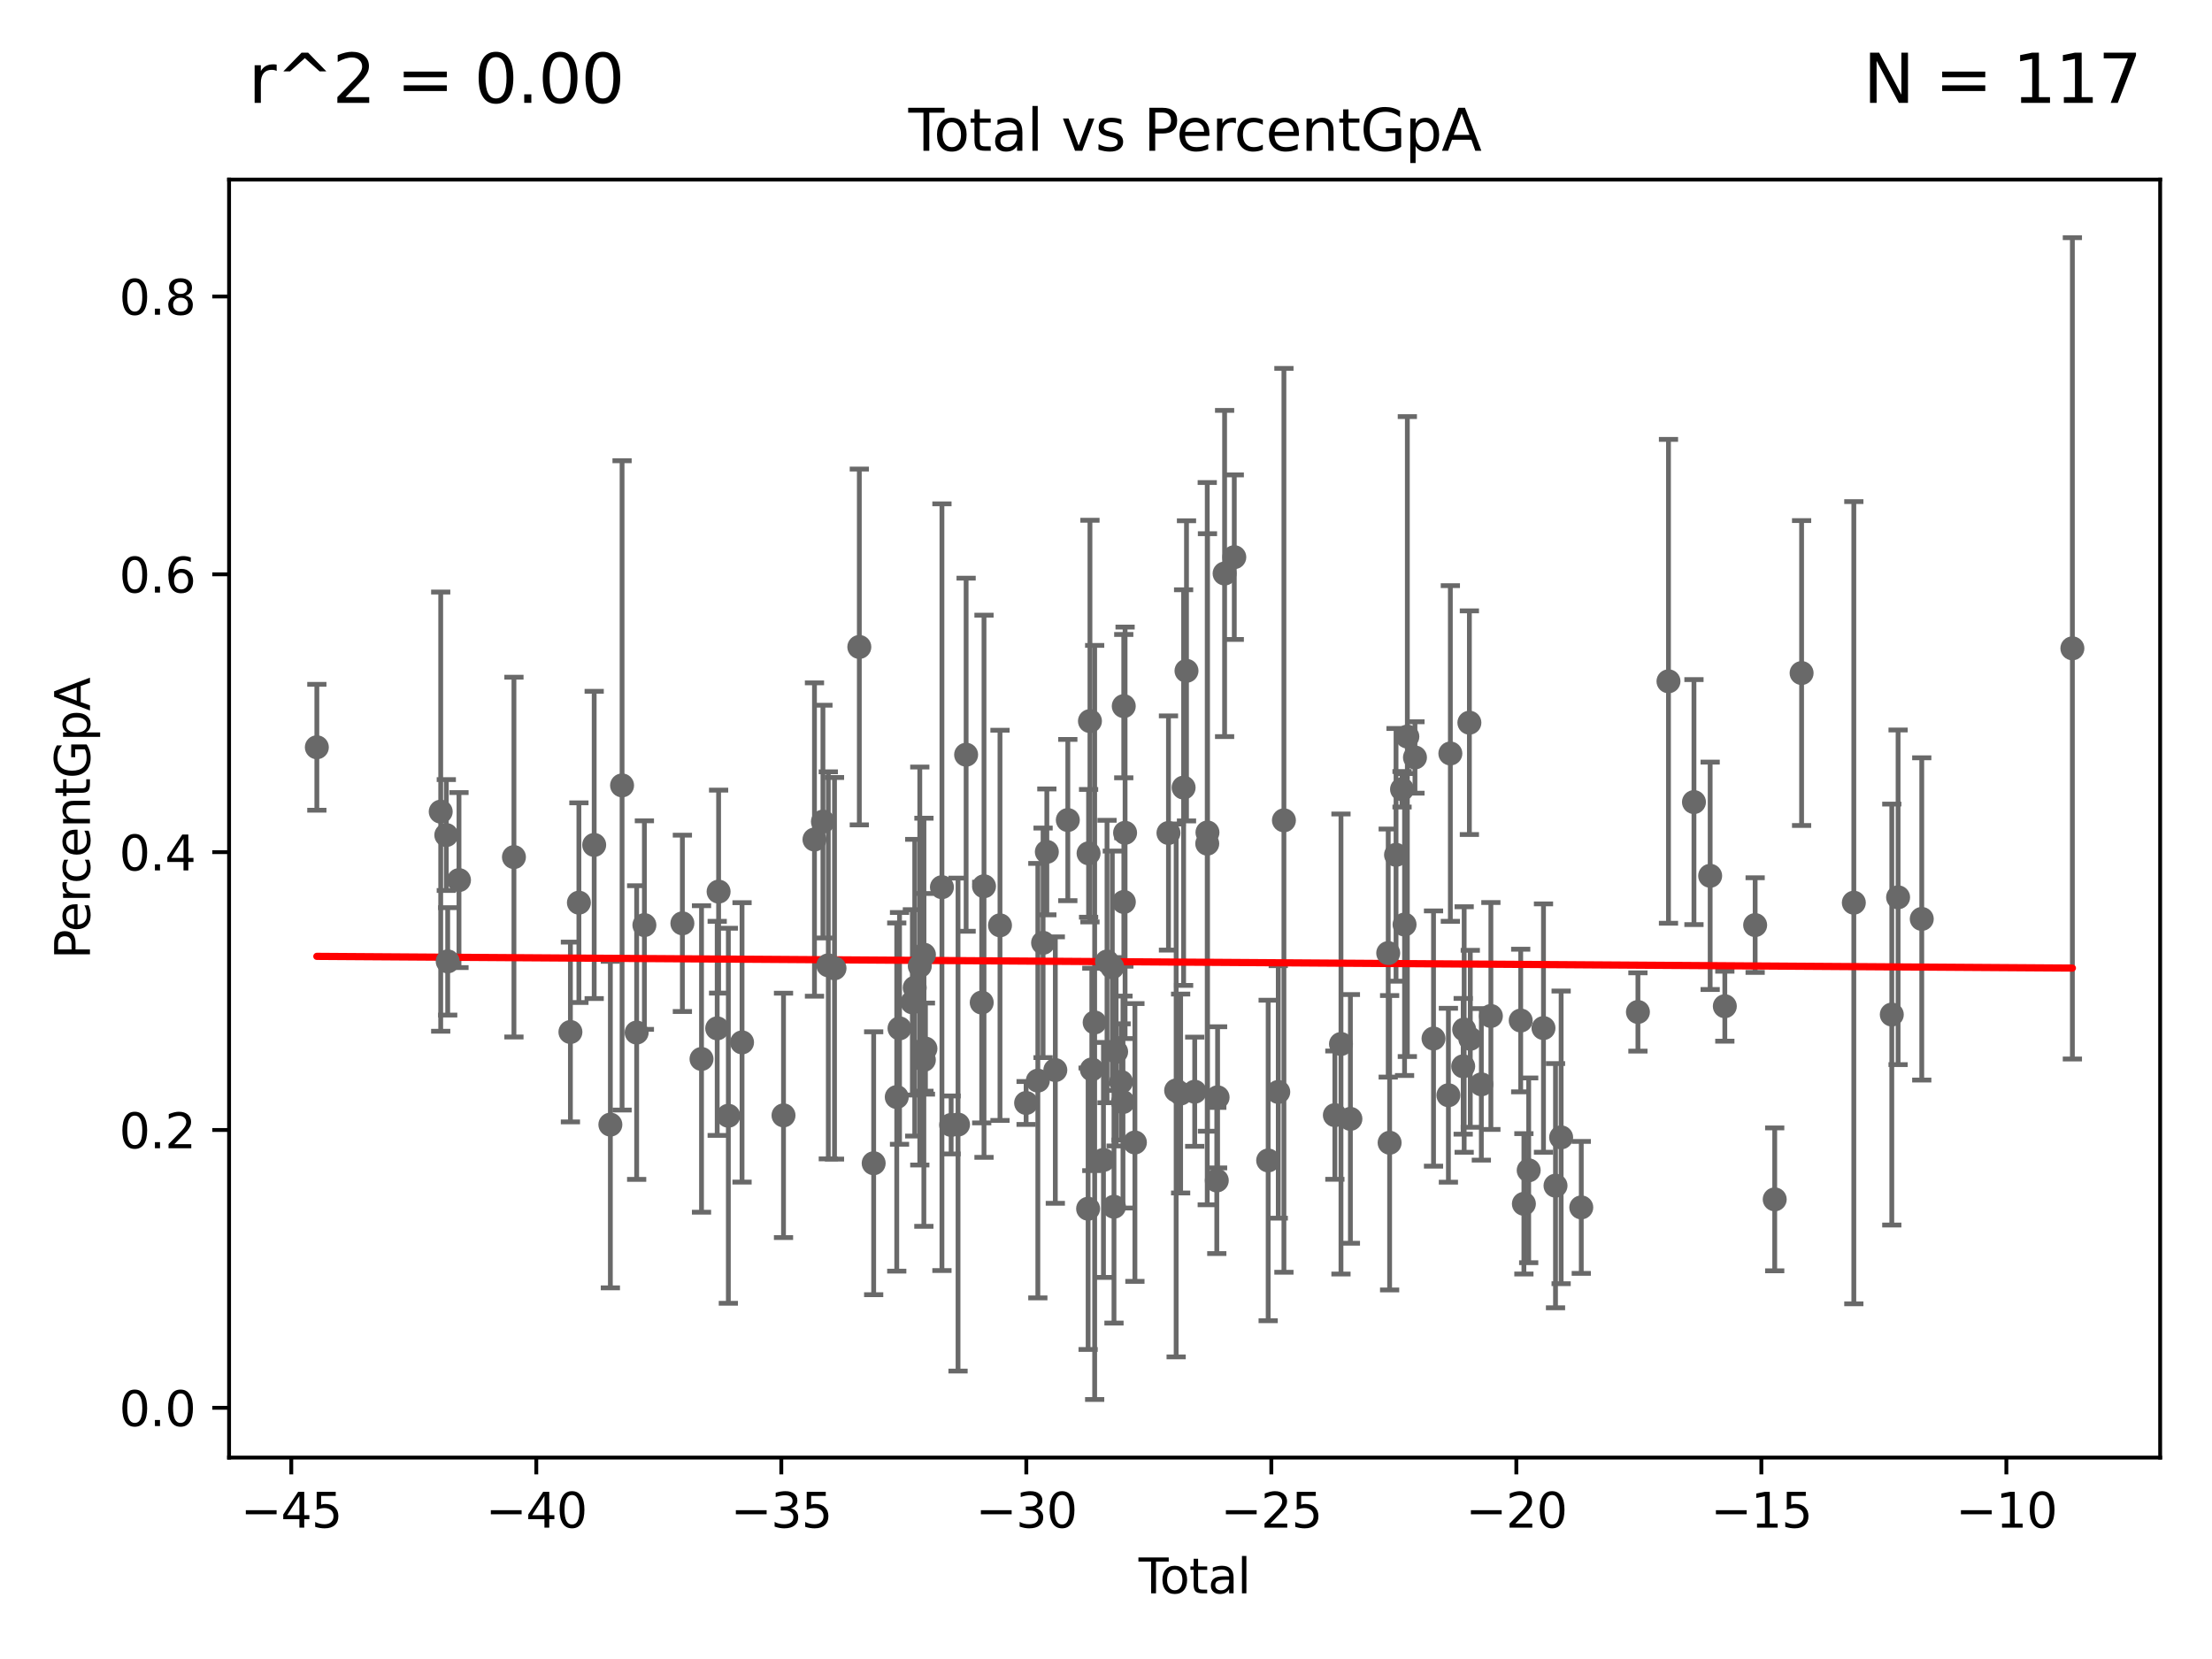 <?xml version="1.0" encoding="utf-8" standalone="no"?>
<!DOCTYPE svg PUBLIC "-//W3C//DTD SVG 1.1//EN"
  "http://www.w3.org/Graphics/SVG/1.1/DTD/svg11.dtd">
<svg xmlns:xlink="http://www.w3.org/1999/xlink" width="460.8pt" height="345.6pt" viewBox="0 0 460.8 345.6" xmlns="http://www.w3.org/2000/svg" version="1.1">
 <defs>
  <style type="text/css">*{stroke-linejoin: round; stroke-linecap: butt}</style>
 </defs>
 <g id="figure_1">
  <g id="patch_1">
   <path d="M 0 345.6 
L 460.8 345.6 
L 460.8 0 
L 0 0 
z
" style="fill: #ffffff"/>
  </g>
  <g id="axes_1">
   <g id="patch_2">
    <path d="M 47.72 303.64 
L 450 303.64 
L 450 37.411 
L 47.72 37.411 
z
" style="fill: #ffffff"/>
   </g>
   <g id="PathCollection_1">
    <defs>
     <path id="m41aec93ee3" d="M 0 1.118 
C 0.297 1.118 0.581 1 0.791 0.791 
C 1 0.581 1.118 0.297 1.118 0 
C 1.118 -0.297 1 -0.581 0.791 -0.791 
C 0.581 -1 0.297 -1.118 0 -1.118 
C -0.297 -1.118 -0.581 -1 -0.791 -0.791 
C -1 -0.581 -1.118 -0.297 -1.118 0 
C -1.118 0.297 -1 0.581 -0.791 0.791 
C -0.581 1 -0.297 1.118 0 1.118 
z
" style="stroke: #696969"/>
    </defs>
    <g clip-path="url(#p9d2443ae0d)">
     <use xlink:href="#m41aec93ee3" x="134.238" y="192.711" style="fill: #696969; stroke: #696969"/>
     <use xlink:href="#m41aec93ee3" x="146.138" y="220.602" style="fill: #696969; stroke: #696969"/>
     <use xlink:href="#m41aec93ee3" x="154.581" y="217.148" style="fill: #696969; stroke: #696969"/>
     <use xlink:href="#m41aec93ee3" x="278.077" y="232.304" style="fill: #696969; stroke: #696969"/>
     <use xlink:href="#m41aec93ee3" x="279.35" y="217.483" style="fill: #696969; stroke: #696969"/>
     <use xlink:href="#m41aec93ee3" x="386.186" y="188.048" style="fill: #696969; stroke: #696969"/>
     <use xlink:href="#m41aec93ee3" x="151.728" y="232.432" style="fill: #696969; stroke: #696969"/>
     <use xlink:href="#m41aec93ee3" x="289.191" y="198.541" style="fill: #696969; stroke: #696969"/>
     <use xlink:href="#m41aec93ee3" x="292.07" y="164.423" style="fill: #696969; stroke: #696969"/>
     <use xlink:href="#m41aec93ee3" x="294.763" y="157.792" style="fill: #696969; stroke: #696969"/>
     <use xlink:href="#m41aec93ee3" x="281.314" y="233.084" style="fill: #696969; stroke: #696969"/>
     <use xlink:href="#m41aec93ee3" x="394.095" y="211.35" style="fill: #696969; stroke: #696969"/>
     <use xlink:href="#m41aec93ee3" x="149.405" y="214.225" style="fill: #696969; stroke: #696969"/>
     <use xlink:href="#m41aec93ee3" x="289.483" y="238.054" style="fill: #696969; stroke: #696969"/>
     <use xlink:href="#m41aec93ee3" x="290.82" y="178.078" style="fill: #696969; stroke: #696969"/>
     <use xlink:href="#m41aec93ee3" x="293.175" y="153.443" style="fill: #696969; stroke: #696969"/>
     <use xlink:href="#m41aec93ee3" x="149.699" y="185.74" style="fill: #696969; stroke: #696969"/>
     <use xlink:href="#m41aec93ee3" x="292.596" y="192.599" style="fill: #696969; stroke: #696969"/>
     <use xlink:href="#m41aec93ee3" x="298.629" y="216.345" style="fill: #696969; stroke: #696969"/>
     <use xlink:href="#m41aec93ee3" x="395.407" y="186.926" style="fill: #696969; stroke: #696969"/>
     <use xlink:href="#m41aec93ee3" x="199.576" y="234.268" style="fill: #696969; stroke: #696969"/>
     <use xlink:href="#m41aec93ee3" x="129.589" y="163.614" style="fill: #696969; stroke: #696969"/>
     <use xlink:href="#m41aec93ee3" x="365.63" y="192.712" style="fill: #696969; stroke: #696969"/>
     <use xlink:href="#m41aec93ee3" x="321.536" y="214.165" style="fill: #696969; stroke: #696969"/>
     <use xlink:href="#m41aec93ee3" x="359.313" y="209.613" style="fill: #696969; stroke: #696969"/>
     <use xlink:href="#m41aec93ee3" x="324.042" y="246.999" style="fill: #696969; stroke: #696969"/>
     <use xlink:href="#m41aec93ee3" x="107.063" y="178.547" style="fill: #696969; stroke: #696969"/>
     <use xlink:href="#m41aec93ee3" x="325.214" y="236.936" style="fill: #696969; stroke: #696969"/>
     <use xlink:href="#m41aec93ee3" x="318.455" y="243.8" style="fill: #696969; stroke: #696969"/>
     <use xlink:href="#m41aec93ee3" x="356.258" y="182.447" style="fill: #696969; stroke: #696969"/>
     <use xlink:href="#m41aec93ee3" x="329.407" y="251.524" style="fill: #696969; stroke: #696969"/>
     <use xlink:href="#m41aec93ee3" x="91.809" y="169.079" style="fill: #696969; stroke: #696969"/>
     <use xlink:href="#m41aec93ee3" x="352.883" y="167.088" style="fill: #696969; stroke: #696969"/>
     <use xlink:href="#m41aec93ee3" x="93.264" y="200.273" style="fill: #696969; stroke: #696969"/>
     <use xlink:href="#m41aec93ee3" x="341.21" y="210.814" style="fill: #696969; stroke: #696969"/>
     <use xlink:href="#m41aec93ee3" x="347.576" y="141.929" style="fill: #696969; stroke: #696969"/>
     <use xlink:href="#m41aec93ee3" x="95.615" y="183.34" style="fill: #696969; stroke: #696969"/>
     <use xlink:href="#m41aec93ee3" x="132.628" y="215.1" style="fill: #696969; stroke: #696969"/>
     <use xlink:href="#m41aec93ee3" x="317.455" y="250.779" style="fill: #696969; stroke: #696969"/>
     <use xlink:href="#m41aec93ee3" x="118.829" y="214.985" style="fill: #696969; stroke: #696969"/>
     <use xlink:href="#m41aec93ee3" x="301.728" y="228.157" style="fill: #696969; stroke: #696969"/>
     <use xlink:href="#m41aec93ee3" x="302.135" y="156.962" style="fill: #696969; stroke: #696969"/>
     <use xlink:href="#m41aec93ee3" x="66.005" y="155.671" style="fill: #696969; stroke: #696969"/>
     <use xlink:href="#m41aec93ee3" x="305.013" y="214.466" style="fill: #696969; stroke: #696969"/>
     <use xlink:href="#m41aec93ee3" x="306.1" y="150.55" style="fill: #696969; stroke: #696969"/>
     <use xlink:href="#m41aec93ee3" x="306.287" y="216.396" style="fill: #696969; stroke: #696969"/>
     <use xlink:href="#m41aec93ee3" x="316.791" y="212.595" style="fill: #696969; stroke: #696969"/>
     <use xlink:href="#m41aec93ee3" x="308.591" y="225.891" style="fill: #696969; stroke: #696969"/>
     <use xlink:href="#m41aec93ee3" x="310.577" y="211.651" style="fill: #696969; stroke: #696969"/>
     <use xlink:href="#m41aec93ee3" x="127.151" y="234.276" style="fill: #696969; stroke: #696969"/>
     <use xlink:href="#m41aec93ee3" x="123.78" y="176.013" style="fill: #696969; stroke: #696969"/>
     <use xlink:href="#m41aec93ee3" x="369.705" y="249.849" style="fill: #696969; stroke: #696969"/>
     <use xlink:href="#m41aec93ee3" x="120.596" y="188.042" style="fill: #696969; stroke: #696969"/>
     <use xlink:href="#m41aec93ee3" x="198.138" y="234.346" style="fill: #696969; stroke: #696969"/>
     <use xlink:href="#m41aec93ee3" x="375.307" y="140.208" style="fill: #696969; stroke: #696969"/>
     <use xlink:href="#m41aec93ee3" x="304.81" y="222.13" style="fill: #696969; stroke: #696969"/>
     <use xlink:href="#m41aec93ee3" x="142.152" y="192.349" style="fill: #696969; stroke: #696969"/>
     <use xlink:href="#m41aec93ee3" x="92.974" y="173.957" style="fill: #696969; stroke: #696969"/>
     <use xlink:href="#m41aec93ee3" x="236.422" y="237.998" style="fill: #696969; stroke: #696969"/>
     <use xlink:href="#m41aec93ee3" x="222.447" y="170.83" style="fill: #696969; stroke: #696969"/>
     <use xlink:href="#m41aec93ee3" x="196.223" y="184.816" style="fill: #696969; stroke: #696969"/>
     <use xlink:href="#m41aec93ee3" x="219.843" y="222.918" style="fill: #696969; stroke: #696969"/>
     <use xlink:href="#m41aec93ee3" x="218.076" y="177.462" style="fill: #696969; stroke: #696969"/>
     <use xlink:href="#m41aec93ee3" x="186.81" y="228.535" style="fill: #696969; stroke: #696969"/>
     <use xlink:href="#m41aec93ee3" x="217.294" y="196.407" style="fill: #696969; stroke: #696969"/>
     <use xlink:href="#m41aec93ee3" x="243.414" y="173.526" style="fill: #696969; stroke: #696969"/>
     <use xlink:href="#m41aec93ee3" x="182.002" y="242.326" style="fill: #696969; stroke: #696969"/>
     <use xlink:href="#m41aec93ee3" x="245.013" y="227.16" style="fill: #696969; stroke: #696969"/>
     <use xlink:href="#m41aec93ee3" x="216.202" y="225.117" style="fill: #696969; stroke: #696969"/>
     <use xlink:href="#m41aec93ee3" x="245.948" y="227.801" style="fill: #696969; stroke: #696969"/>
     <use xlink:href="#m41aec93ee3" x="229.872" y="241.635" style="fill: #696969; stroke: #696969"/>
     <use xlink:href="#m41aec93ee3" x="213.757" y="229.771" style="fill: #696969; stroke: #696969"/>
     <use xlink:href="#m41aec93ee3" x="247.169" y="139.748" style="fill: #696969; stroke: #696969"/>
     <use xlink:href="#m41aec93ee3" x="192.784" y="218.438" style="fill: #696969; stroke: #696969"/>
     <use xlink:href="#m41aec93ee3" x="187.387" y="214.229" style="fill: #696969; stroke: #696969"/>
     <use xlink:href="#m41aec93ee3" x="190.066" y="208.811" style="fill: #696969; stroke: #696969"/>
     <use xlink:href="#m41aec93ee3" x="190.558" y="205.758" style="fill: #696969; stroke: #696969"/>
     <use xlink:href="#m41aec93ee3" x="192.474" y="198.877" style="fill: #696969; stroke: #696969"/>
     <use xlink:href="#m41aec93ee3" x="192.456" y="220.801" style="fill: #696969; stroke: #696969"/>
     <use xlink:href="#m41aec93ee3" x="228.039" y="212.996" style="fill: #696969; stroke: #696969"/>
     <use xlink:href="#m41aec93ee3" x="227.446" y="222.78" style="fill: #696969; stroke: #696969"/>
     <use xlink:href="#m41aec93ee3" x="231.715" y="201.499" style="fill: #696969; stroke: #696969"/>
     <use xlink:href="#m41aec93ee3" x="232.064" y="251.388" style="fill: #696969; stroke: #696969"/>
     <use xlink:href="#m41aec93ee3" x="191.61" y="201.242" style="fill: #696969; stroke: #696969"/>
     <use xlink:href="#m41aec93ee3" x="431.715" y="135.06" style="fill: #696969; stroke: #696969"/>
     <use xlink:href="#m41aec93ee3" x="232.511" y="219.104" style="fill: #696969; stroke: #696969"/>
     <use xlink:href="#m41aec93ee3" x="233.935" y="229.574" style="fill: #696969; stroke: #696969"/>
     <use xlink:href="#m41aec93ee3" x="234.099" y="147.1" style="fill: #696969; stroke: #696969"/>
     <use xlink:href="#m41aec93ee3" x="227.057" y="150.216" style="fill: #696969; stroke: #696969"/>
     <use xlink:href="#m41aec93ee3" x="234.118" y="187.896" style="fill: #696969; stroke: #696969"/>
     <use xlink:href="#m41aec93ee3" x="226.772" y="177.763" style="fill: #696969; stroke: #696969"/>
     <use xlink:href="#m41aec93ee3" x="226.675" y="251.801" style="fill: #696969; stroke: #696969"/>
     <use xlink:href="#m41aec93ee3" x="234.376" y="173.489" style="fill: #696969; stroke: #696969"/>
     <use xlink:href="#m41aec93ee3" x="233.546" y="225.384" style="fill: #696969; stroke: #696969"/>
     <use xlink:href="#m41aec93ee3" x="248.881" y="227.424" style="fill: #696969; stroke: #696969"/>
     <use xlink:href="#m41aec93ee3" x="246.568" y="164.071" style="fill: #696969; stroke: #696969"/>
     <use xlink:href="#m41aec93ee3" x="171.431" y="171.152" style="fill: #696969; stroke: #696969"/>
     <use xlink:href="#m41aec93ee3" x="400.338" y="191.429" style="fill: #696969; stroke: #696969"/>
     <use xlink:href="#m41aec93ee3" x="201.261" y="157.221" style="fill: #696969; stroke: #696969"/>
     <use xlink:href="#m41aec93ee3" x="163.22" y="232.353" style="fill: #696969; stroke: #696969"/>
     <use xlink:href="#m41aec93ee3" x="267.464" y="170.89" style="fill: #696969; stroke: #696969"/>
     <use xlink:href="#m41aec93ee3" x="204.51" y="208.85" style="fill: #696969; stroke: #696969"/>
     <use xlink:href="#m41aec93ee3" x="266.286" y="227.472" style="fill: #696969; stroke: #696969"/>
     <use xlink:href="#m41aec93ee3" x="169.671" y="174.888" style="fill: #696969; stroke: #696969"/>
     <use xlink:href="#m41aec93ee3" x="204.987" y="184.625" style="fill: #696969; stroke: #696969"/>
     <use xlink:href="#m41aec93ee3" x="264.182" y="241.744" style="fill: #696969; stroke: #696969"/>
     <use xlink:href="#m41aec93ee3" x="172.552" y="201.099" style="fill: #696969; stroke: #696969"/>
     <use xlink:href="#m41aec93ee3" x="208.316" y="192.763" style="fill: #696969; stroke: #696969"/>
     <use xlink:href="#m41aec93ee3" x="173.843" y="201.714" style="fill: #696969; stroke: #696969"/>
     <use xlink:href="#m41aec93ee3" x="257.125" y="116.07" style="fill: #696969; stroke: #696969"/>
     <use xlink:href="#m41aec93ee3" x="230.613" y="200.3" style="fill: #696969; stroke: #696969"/>
     <use xlink:href="#m41aec93ee3" x="255.107" y="119.474" style="fill: #696969; stroke: #696969"/>
     <use xlink:href="#m41aec93ee3" x="179.012" y="134.775" style="fill: #696969; stroke: #696969"/>
     <use xlink:href="#m41aec93ee3" x="253.48" y="245.917" style="fill: #696969; stroke: #696969"/>
     <use xlink:href="#m41aec93ee3" x="251.492" y="175.747" style="fill: #696969; stroke: #696969"/>
     <use xlink:href="#m41aec93ee3" x="251.537" y="173.417" style="fill: #696969; stroke: #696969"/>
     <use xlink:href="#m41aec93ee3" x="253.647" y="228.59" style="fill: #696969; stroke: #696969"/>
    </g>
   </g>
   <g id="matplotlib.axis_1">
    <g id="xtick_1">
     <g id="line2d_1">
      <defs>
       <path id="m1eb24f61ad" d="M 0 0 
L 0 3.5 
" style="stroke: #000000; stroke-width: 0.8"/>
      </defs>
      <g>
       <use xlink:href="#m1eb24f61ad" x="60.679" y="303.64" style="stroke: #000000; stroke-width: 0.8"/>
      </g>
     </g>
     <g id="text_1">
      <!-- −45 -->
      <g transform="translate(50.126 318.238)scale(0.1 -0.1)">
       <defs>
        <path id="DejaVuSans-2212" d="M 678 2272 
L 4684 2272 
L 4684 1741 
L 678 1741 
L 678 2272 
z
" transform="scale(0.016)"/>
        <path id="DejaVuSans-34" d="M 2419 4116 
L 825 1625 
L 2419 1625 
L 2419 4116 
z
M 2253 4666 
L 3047 4666 
L 3047 1625 
L 3713 1625 
L 3713 1100 
L 3047 1100 
L 3047 0 
L 2419 0 
L 2419 1100 
L 313 1100 
L 313 1709 
L 2253 4666 
z
" transform="scale(0.016)"/>
        <path id="DejaVuSans-35" d="M 691 4666 
L 3169 4666 
L 3169 4134 
L 1269 4134 
L 1269 2991 
Q 1406 3038 1543 3061 
Q 1681 3084 1819 3084 
Q 2600 3084 3056 2656 
Q 3513 2228 3513 1497 
Q 3513 744 3044 326 
Q 2575 -91 1722 -91 
Q 1428 -91 1123 -41 
Q 819 9 494 109 
L 494 744 
Q 775 591 1075 516 
Q 1375 441 1709 441 
Q 2250 441 2565 725 
Q 2881 1009 2881 1497 
Q 2881 1984 2565 2268 
Q 2250 2553 1709 2553 
Q 1456 2553 1204 2497 
Q 953 2441 691 2322 
L 691 4666 
z
" transform="scale(0.016)"/>
       </defs>
       <use xlink:href="#DejaVuSans-2212"/>
       <use xlink:href="#DejaVuSans-34" x="83.789"/>
       <use xlink:href="#DejaVuSans-35" x="147.412"/>
      </g>
     </g>
    </g>
    <g id="xtick_2">
     <g id="line2d_2">
      <g>
       <use xlink:href="#m1eb24f61ad" x="111.72" y="303.64" style="stroke: #000000; stroke-width: 0.8"/>
      </g>
     </g>
     <g id="text_2">
      <!-- −40 -->
      <g transform="translate(101.167 318.238)scale(0.1 -0.1)">
       <defs>
        <path id="DejaVuSans-30" d="M 2034 4250 
Q 1547 4250 1301 3770 
Q 1056 3291 1056 2328 
Q 1056 1369 1301 889 
Q 1547 409 2034 409 
Q 2525 409 2770 889 
Q 3016 1369 3016 2328 
Q 3016 3291 2770 3770 
Q 2525 4250 2034 4250 
z
M 2034 4750 
Q 2819 4750 3233 4129 
Q 3647 3509 3647 2328 
Q 3647 1150 3233 529 
Q 2819 -91 2034 -91 
Q 1250 -91 836 529 
Q 422 1150 422 2328 
Q 422 3509 836 4129 
Q 1250 4750 2034 4750 
z
" transform="scale(0.016)"/>
       </defs>
       <use xlink:href="#DejaVuSans-2212"/>
       <use xlink:href="#DejaVuSans-34" x="83.789"/>
       <use xlink:href="#DejaVuSans-30" x="147.412"/>
      </g>
     </g>
    </g>
    <g id="xtick_3">
     <g id="line2d_3">
      <g>
       <use xlink:href="#m1eb24f61ad" x="162.76" y="303.64" style="stroke: #000000; stroke-width: 0.8"/>
      </g>
     </g>
     <g id="text_3">
      <!-- −35 -->
      <g transform="translate(152.208 318.238)scale(0.1 -0.1)">
       <defs>
        <path id="DejaVuSans-33" d="M 2597 2516 
Q 3050 2419 3304 2112 
Q 3559 1806 3559 1356 
Q 3559 666 3084 287 
Q 2609 -91 1734 -91 
Q 1441 -91 1130 -33 
Q 819 25 488 141 
L 488 750 
Q 750 597 1062 519 
Q 1375 441 1716 441 
Q 2309 441 2620 675 
Q 2931 909 2931 1356 
Q 2931 1769 2642 2001 
Q 2353 2234 1838 2234 
L 1294 2234 
L 1294 2753 
L 1863 2753 
Q 2328 2753 2575 2939 
Q 2822 3125 2822 3475 
Q 2822 3834 2567 4026 
Q 2313 4219 1838 4219 
Q 1578 4219 1281 4162 
Q 984 4106 628 3988 
L 628 4550 
Q 988 4650 1302 4700 
Q 1616 4750 1894 4750 
Q 2613 4750 3031 4423 
Q 3450 4097 3450 3541 
Q 3450 3153 3228 2886 
Q 3006 2619 2597 2516 
z
" transform="scale(0.016)"/>
       </defs>
       <use xlink:href="#DejaVuSans-2212"/>
       <use xlink:href="#DejaVuSans-33" x="83.789"/>
       <use xlink:href="#DejaVuSans-35" x="147.412"/>
      </g>
     </g>
    </g>
    <g id="xtick_4">
     <g id="line2d_4">
      <g>
       <use xlink:href="#m1eb24f61ad" x="213.801" y="303.64" style="stroke: #000000; stroke-width: 0.8"/>
      </g>
     </g>
     <g id="text_4">
      <!-- −30 -->
      <g transform="translate(203.249 318.238)scale(0.1 -0.1)">
       <use xlink:href="#DejaVuSans-2212"/>
       <use xlink:href="#DejaVuSans-33" x="83.789"/>
       <use xlink:href="#DejaVuSans-30" x="147.412"/>
      </g>
     </g>
    </g>
    <g id="xtick_5">
     <g id="line2d_5">
      <g>
       <use xlink:href="#m1eb24f61ad" x="264.842" y="303.64" style="stroke: #000000; stroke-width: 0.8"/>
      </g>
     </g>
     <g id="text_5">
      <!-- −25 -->
      <g transform="translate(254.29 318.238)scale(0.1 -0.1)">
       <defs>
        <path id="DejaVuSans-32" d="M 1228 531 
L 3431 531 
L 3431 0 
L 469 0 
L 469 531 
Q 828 903 1448 1529 
Q 2069 2156 2228 2338 
Q 2531 2678 2651 2914 
Q 2772 3150 2772 3378 
Q 2772 3750 2511 3984 
Q 2250 4219 1831 4219 
Q 1534 4219 1204 4116 
Q 875 4013 500 3803 
L 500 4441 
Q 881 4594 1212 4672 
Q 1544 4750 1819 4750 
Q 2544 4750 2975 4387 
Q 3406 4025 3406 3419 
Q 3406 3131 3298 2873 
Q 3191 2616 2906 2266 
Q 2828 2175 2409 1742 
Q 1991 1309 1228 531 
z
" transform="scale(0.016)"/>
       </defs>
       <use xlink:href="#DejaVuSans-2212"/>
       <use xlink:href="#DejaVuSans-32" x="83.789"/>
       <use xlink:href="#DejaVuSans-35" x="147.412"/>
      </g>
     </g>
    </g>
    <g id="xtick_6">
     <g id="line2d_6">
      <g>
       <use xlink:href="#m1eb24f61ad" x="315.883" y="303.64" style="stroke: #000000; stroke-width: 0.8"/>
      </g>
     </g>
     <g id="text_6">
      <!-- −20 -->
      <g transform="translate(305.33 318.238)scale(0.1 -0.1)">
       <use xlink:href="#DejaVuSans-2212"/>
       <use xlink:href="#DejaVuSans-32" x="83.789"/>
       <use xlink:href="#DejaVuSans-30" x="147.412"/>
      </g>
     </g>
    </g>
    <g id="xtick_7">
     <g id="line2d_7">
      <g>
       <use xlink:href="#m1eb24f61ad" x="366.923" y="303.64" style="stroke: #000000; stroke-width: 0.8"/>
      </g>
     </g>
     <g id="text_7">
      <!-- −15 -->
      <g transform="translate(356.371 318.238)scale(0.1 -0.1)">
       <defs>
        <path id="DejaVuSans-31" d="M 794 531 
L 1825 531 
L 1825 4091 
L 703 3866 
L 703 4441 
L 1819 4666 
L 2450 4666 
L 2450 531 
L 3481 531 
L 3481 0 
L 794 0 
L 794 531 
z
" transform="scale(0.016)"/>
       </defs>
       <use xlink:href="#DejaVuSans-2212"/>
       <use xlink:href="#DejaVuSans-31" x="83.789"/>
       <use xlink:href="#DejaVuSans-35" x="147.412"/>
      </g>
     </g>
    </g>
    <g id="xtick_8">
     <g id="line2d_8">
      <g>
       <use xlink:href="#m1eb24f61ad" x="417.964" y="303.64" style="stroke: #000000; stroke-width: 0.8"/>
      </g>
     </g>
     <g id="text_8">
      <!-- −10 -->
      <g transform="translate(407.412 318.238)scale(0.1 -0.1)">
       <use xlink:href="#DejaVuSans-2212"/>
       <use xlink:href="#DejaVuSans-31" x="83.789"/>
       <use xlink:href="#DejaVuSans-30" x="147.412"/>
      </g>
     </g>
    </g>
    <g id="text_9">
     <!-- Total -->
     <g transform="translate(237.183 331.917)scale(0.1 -0.1)">
      <defs>
       <path id="DejaVuSans-54" d="M -19 4666 
L 3928 4666 
L 3928 4134 
L 2272 4134 
L 2272 0 
L 1638 0 
L 1638 4134 
L -19 4134 
L -19 4666 
z
" transform="scale(0.016)"/>
       <path id="DejaVuSans-6f" d="M 1959 3097 
Q 1497 3097 1228 2736 
Q 959 2375 959 1747 
Q 959 1119 1226 758 
Q 1494 397 1959 397 
Q 2419 397 2687 759 
Q 2956 1122 2956 1747 
Q 2956 2369 2687 2733 
Q 2419 3097 1959 3097 
z
M 1959 3584 
Q 2709 3584 3137 3096 
Q 3566 2609 3566 1747 
Q 3566 888 3137 398 
Q 2709 -91 1959 -91 
Q 1206 -91 779 398 
Q 353 888 353 1747 
Q 353 2609 779 3096 
Q 1206 3584 1959 3584 
z
" transform="scale(0.016)"/>
       <path id="DejaVuSans-74" d="M 1172 4494 
L 1172 3500 
L 2356 3500 
L 2356 3053 
L 1172 3053 
L 1172 1153 
Q 1172 725 1289 603 
Q 1406 481 1766 481 
L 2356 481 
L 2356 0 
L 1766 0 
Q 1100 0 847 248 
Q 594 497 594 1153 
L 594 3053 
L 172 3053 
L 172 3500 
L 594 3500 
L 594 4494 
L 1172 4494 
z
" transform="scale(0.016)"/>
       <path id="DejaVuSans-61" d="M 2194 1759 
Q 1497 1759 1228 1600 
Q 959 1441 959 1056 
Q 959 750 1161 570 
Q 1363 391 1709 391 
Q 2188 391 2477 730 
Q 2766 1069 2766 1631 
L 2766 1759 
L 2194 1759 
z
M 3341 1997 
L 3341 0 
L 2766 0 
L 2766 531 
Q 2569 213 2275 61 
Q 1981 -91 1556 -91 
Q 1019 -91 701 211 
Q 384 513 384 1019 
Q 384 1609 779 1909 
Q 1175 2209 1959 2209 
L 2766 2209 
L 2766 2266 
Q 2766 2663 2505 2880 
Q 2244 3097 1772 3097 
Q 1472 3097 1187 3025 
Q 903 2953 641 2809 
L 641 3341 
Q 956 3463 1253 3523 
Q 1550 3584 1831 3584 
Q 2591 3584 2966 3190 
Q 3341 2797 3341 1997 
z
" transform="scale(0.016)"/>
       <path id="DejaVuSans-6c" d="M 603 4863 
L 1178 4863 
L 1178 0 
L 603 0 
L 603 4863 
z
" transform="scale(0.016)"/>
      </defs>
      <use xlink:href="#DejaVuSans-54"/>
      <use xlink:href="#DejaVuSans-6f" x="44.084"/>
      <use xlink:href="#DejaVuSans-74" x="105.266"/>
      <use xlink:href="#DejaVuSans-61" x="144.475"/>
      <use xlink:href="#DejaVuSans-6c" x="205.754"/>
     </g>
    </g>
   </g>
   <g id="matplotlib.axis_2">
    <g id="ytick_1">
     <g id="line2d_9">
      <defs>
       <path id="m86bb7e407d" d="M 0 0 
L -3.5 0 
" style="stroke: #000000; stroke-width: 0.8"/>
      </defs>
      <g>
       <use xlink:href="#m86bb7e407d" x="47.72" y="293.276" style="stroke: #000000; stroke-width: 0.8"/>
      </g>
     </g>
     <g id="text_10">
      <!-- 0.0 -->
      <g transform="translate(24.817 297.076)scale(0.1 -0.1)">
       <defs>
        <path id="DejaVuSans-2e" d="M 684 794 
L 1344 794 
L 1344 0 
L 684 0 
L 684 794 
z
" transform="scale(0.016)"/>
       </defs>
       <use xlink:href="#DejaVuSans-30"/>
       <use xlink:href="#DejaVuSans-2e" x="63.623"/>
       <use xlink:href="#DejaVuSans-30" x="95.41"/>
      </g>
     </g>
    </g>
    <g id="ytick_2">
     <g id="line2d_10">
      <g>
       <use xlink:href="#m86bb7e407d" x="47.72" y="235.399" style="stroke: #000000; stroke-width: 0.8"/>
      </g>
     </g>
     <g id="text_11">
      <!-- 0.2 -->
      <g transform="translate(24.817 239.198)scale(0.1 -0.1)">
       <use xlink:href="#DejaVuSans-30"/>
       <use xlink:href="#DejaVuSans-2e" x="63.623"/>
       <use xlink:href="#DejaVuSans-32" x="95.41"/>
      </g>
     </g>
    </g>
    <g id="ytick_3">
     <g id="line2d_11">
      <g>
       <use xlink:href="#m86bb7e407d" x="47.72" y="177.522" style="stroke: #000000; stroke-width: 0.8"/>
      </g>
     </g>
     <g id="text_12">
      <!-- 0.4 -->
      <g transform="translate(24.817 181.321)scale(0.1 -0.1)">
       <use xlink:href="#DejaVuSans-30"/>
       <use xlink:href="#DejaVuSans-2e" x="63.623"/>
       <use xlink:href="#DejaVuSans-34" x="95.41"/>
      </g>
     </g>
    </g>
    <g id="ytick_4">
     <g id="line2d_12">
      <g>
       <use xlink:href="#m86bb7e407d" x="47.72" y="119.645" style="stroke: #000000; stroke-width: 0.8"/>
      </g>
     </g>
     <g id="text_13">
      <!-- 0.6 -->
      <g transform="translate(24.817 123.444)scale(0.1 -0.1)">
       <defs>
        <path id="DejaVuSans-36" d="M 2113 2584 
Q 1688 2584 1439 2293 
Q 1191 2003 1191 1497 
Q 1191 994 1439 701 
Q 1688 409 2113 409 
Q 2538 409 2786 701 
Q 3034 994 3034 1497 
Q 3034 2003 2786 2293 
Q 2538 2584 2113 2584 
z
M 3366 4563 
L 3366 3988 
Q 3128 4100 2886 4159 
Q 2644 4219 2406 4219 
Q 1781 4219 1451 3797 
Q 1122 3375 1075 2522 
Q 1259 2794 1537 2939 
Q 1816 3084 2150 3084 
Q 2853 3084 3261 2657 
Q 3669 2231 3669 1497 
Q 3669 778 3244 343 
Q 2819 -91 2113 -91 
Q 1303 -91 875 529 
Q 447 1150 447 2328 
Q 447 3434 972 4092 
Q 1497 4750 2381 4750 
Q 2619 4750 2861 4703 
Q 3103 4656 3366 4563 
z
" transform="scale(0.016)"/>
       </defs>
       <use xlink:href="#DejaVuSans-30"/>
       <use xlink:href="#DejaVuSans-2e" x="63.623"/>
       <use xlink:href="#DejaVuSans-36" x="95.41"/>
      </g>
     </g>
    </g>
    <g id="ytick_5">
     <g id="line2d_13">
      <g>
       <use xlink:href="#m86bb7e407d" x="47.72" y="61.767" style="stroke: #000000; stroke-width: 0.8"/>
      </g>
     </g>
     <g id="text_14">
      <!-- 0.8 -->
      <g transform="translate(24.817 65.567)scale(0.1 -0.1)">
       <defs>
        <path id="DejaVuSans-38" d="M 2034 2216 
Q 1584 2216 1326 1975 
Q 1069 1734 1069 1313 
Q 1069 891 1326 650 
Q 1584 409 2034 409 
Q 2484 409 2743 651 
Q 3003 894 3003 1313 
Q 3003 1734 2745 1975 
Q 2488 2216 2034 2216 
z
M 1403 2484 
Q 997 2584 770 2862 
Q 544 3141 544 3541 
Q 544 4100 942 4425 
Q 1341 4750 2034 4750 
Q 2731 4750 3128 4425 
Q 3525 4100 3525 3541 
Q 3525 3141 3298 2862 
Q 3072 2584 2669 2484 
Q 3125 2378 3379 2068 
Q 3634 1759 3634 1313 
Q 3634 634 3220 271 
Q 2806 -91 2034 -91 
Q 1263 -91 848 271 
Q 434 634 434 1313 
Q 434 1759 690 2068 
Q 947 2378 1403 2484 
z
M 1172 3481 
Q 1172 3119 1398 2916 
Q 1625 2713 2034 2713 
Q 2441 2713 2670 2916 
Q 2900 3119 2900 3481 
Q 2900 3844 2670 4047 
Q 2441 4250 2034 4250 
Q 1625 4250 1398 4047 
Q 1172 3844 1172 3481 
z
" transform="scale(0.016)"/>
       </defs>
       <use xlink:href="#DejaVuSans-30"/>
       <use xlink:href="#DejaVuSans-2e" x="63.623"/>
       <use xlink:href="#DejaVuSans-38" x="95.41"/>
      </g>
     </g>
    </g>
    <g id="text_15">
     <!-- PercentGpA -->
     <g transform="translate(18.737 199.802)rotate(-90)scale(0.1 -0.1)">
      <defs>
       <path id="DejaVuSans-50" d="M 1259 4147 
L 1259 2394 
L 2053 2394 
Q 2494 2394 2734 2622 
Q 2975 2850 2975 3272 
Q 2975 3691 2734 3919 
Q 2494 4147 2053 4147 
L 1259 4147 
z
M 628 4666 
L 2053 4666 
Q 2838 4666 3239 4311 
Q 3641 3956 3641 3272 
Q 3641 2581 3239 2228 
Q 2838 1875 2053 1875 
L 1259 1875 
L 1259 0 
L 628 0 
L 628 4666 
z
" transform="scale(0.016)"/>
       <path id="DejaVuSans-65" d="M 3597 1894 
L 3597 1613 
L 953 1613 
Q 991 1019 1311 708 
Q 1631 397 2203 397 
Q 2534 397 2845 478 
Q 3156 559 3463 722 
L 3463 178 
Q 3153 47 2828 -22 
Q 2503 -91 2169 -91 
Q 1331 -91 842 396 
Q 353 884 353 1716 
Q 353 2575 817 3079 
Q 1281 3584 2069 3584 
Q 2775 3584 3186 3129 
Q 3597 2675 3597 1894 
z
M 3022 2063 
Q 3016 2534 2758 2815 
Q 2500 3097 2075 3097 
Q 1594 3097 1305 2825 
Q 1016 2553 972 2059 
L 3022 2063 
z
" transform="scale(0.016)"/>
       <path id="DejaVuSans-72" d="M 2631 2963 
Q 2534 3019 2420 3045 
Q 2306 3072 2169 3072 
Q 1681 3072 1420 2755 
Q 1159 2438 1159 1844 
L 1159 0 
L 581 0 
L 581 3500 
L 1159 3500 
L 1159 2956 
Q 1341 3275 1631 3429 
Q 1922 3584 2338 3584 
Q 2397 3584 2469 3576 
Q 2541 3569 2628 3553 
L 2631 2963 
z
" transform="scale(0.016)"/>
       <path id="DejaVuSans-63" d="M 3122 3366 
L 3122 2828 
Q 2878 2963 2633 3030 
Q 2388 3097 2138 3097 
Q 1578 3097 1268 2742 
Q 959 2388 959 1747 
Q 959 1106 1268 751 
Q 1578 397 2138 397 
Q 2388 397 2633 464 
Q 2878 531 3122 666 
L 3122 134 
Q 2881 22 2623 -34 
Q 2366 -91 2075 -91 
Q 1284 -91 818 406 
Q 353 903 353 1747 
Q 353 2603 823 3093 
Q 1294 3584 2113 3584 
Q 2378 3584 2631 3529 
Q 2884 3475 3122 3366 
z
" transform="scale(0.016)"/>
       <path id="DejaVuSans-6e" d="M 3513 2113 
L 3513 0 
L 2938 0 
L 2938 2094 
Q 2938 2591 2744 2837 
Q 2550 3084 2163 3084 
Q 1697 3084 1428 2787 
Q 1159 2491 1159 1978 
L 1159 0 
L 581 0 
L 581 3500 
L 1159 3500 
L 1159 2956 
Q 1366 3272 1645 3428 
Q 1925 3584 2291 3584 
Q 2894 3584 3203 3211 
Q 3513 2838 3513 2113 
z
" transform="scale(0.016)"/>
       <path id="DejaVuSans-47" d="M 3809 666 
L 3809 1919 
L 2778 1919 
L 2778 2438 
L 4434 2438 
L 4434 434 
Q 4069 175 3628 42 
Q 3188 -91 2688 -91 
Q 1594 -91 976 548 
Q 359 1188 359 2328 
Q 359 3472 976 4111 
Q 1594 4750 2688 4750 
Q 3144 4750 3555 4637 
Q 3966 4525 4313 4306 
L 4313 3634 
Q 3963 3931 3569 4081 
Q 3175 4231 2741 4231 
Q 1884 4231 1454 3753 
Q 1025 3275 1025 2328 
Q 1025 1384 1454 906 
Q 1884 428 2741 428 
Q 3075 428 3337 486 
Q 3600 544 3809 666 
z
" transform="scale(0.016)"/>
       <path id="DejaVuSans-70" d="M 1159 525 
L 1159 -1331 
L 581 -1331 
L 581 3500 
L 1159 3500 
L 1159 2969 
Q 1341 3281 1617 3432 
Q 1894 3584 2278 3584 
Q 2916 3584 3314 3078 
Q 3713 2572 3713 1747 
Q 3713 922 3314 415 
Q 2916 -91 2278 -91 
Q 1894 -91 1617 61 
Q 1341 213 1159 525 
z
M 3116 1747 
Q 3116 2381 2855 2742 
Q 2594 3103 2138 3103 
Q 1681 3103 1420 2742 
Q 1159 2381 1159 1747 
Q 1159 1113 1420 752 
Q 1681 391 2138 391 
Q 2594 391 2855 752 
Q 3116 1113 3116 1747 
z
" transform="scale(0.016)"/>
       <path id="DejaVuSans-41" d="M 2188 4044 
L 1331 1722 
L 3047 1722 
L 2188 4044 
z
M 1831 4666 
L 2547 4666 
L 4325 0 
L 3669 0 
L 3244 1197 
L 1141 1197 
L 716 0 
L 50 0 
L 1831 4666 
z
" transform="scale(0.016)"/>
      </defs>
      <use xlink:href="#DejaVuSans-50"/>
      <use xlink:href="#DejaVuSans-65" x="56.678"/>
      <use xlink:href="#DejaVuSans-72" x="118.201"/>
      <use xlink:href="#DejaVuSans-63" x="157.064"/>
      <use xlink:href="#DejaVuSans-65" x="212.045"/>
      <use xlink:href="#DejaVuSans-6e" x="273.568"/>
      <use xlink:href="#DejaVuSans-74" x="336.947"/>
      <use xlink:href="#DejaVuSans-47" x="376.156"/>
      <use xlink:href="#DejaVuSans-70" x="453.646"/>
      <use xlink:href="#DejaVuSans-41" x="517.123"/>
     </g>
    </g>
   </g>
   <g id="LineCollection_1">
    <path d="M 134.238 214.432 
L 134.238 170.99 
" clip-path="url(#p9d2443ae0d)" style="fill: none; stroke: #696969"/>
    <path d="M 146.138 252.526 
L 146.138 188.678 
" clip-path="url(#p9d2443ae0d)" style="fill: none; stroke: #696969"/>
    <path d="M 154.581 246.253 
L 154.581 188.043 
" clip-path="url(#p9d2443ae0d)" style="fill: none; stroke: #696969"/>
    <path d="M 278.077 245.667 
L 278.077 218.941 
" clip-path="url(#p9d2443ae0d)" style="fill: none; stroke: #696969"/>
    <path d="M 279.35 265.403 
L 279.35 169.564 
" clip-path="url(#p9d2443ae0d)" style="fill: none; stroke: #696969"/>
    <path d="M 386.186 271.604 
L 386.186 104.492 
" clip-path="url(#p9d2443ae0d)" style="fill: none; stroke: #696969"/>
    <path d="M 151.728 271.499 
L 151.728 193.366 
" clip-path="url(#p9d2443ae0d)" style="fill: none; stroke: #696969"/>
    <path d="M 289.191 224.379 
L 289.191 172.702 
" clip-path="url(#p9d2443ae0d)" style="fill: none; stroke: #696969"/>
    <path d="M 292.07 168.12 
L 292.07 160.726 
" clip-path="url(#p9d2443ae0d)" style="fill: none; stroke: #696969"/>
    <path d="M 294.763 165.229 
L 294.763 150.355 
" clip-path="url(#p9d2443ae0d)" style="fill: none; stroke: #696969"/>
    <path d="M 281.314 258.986 
L 281.314 207.181 
" clip-path="url(#p9d2443ae0d)" style="fill: none; stroke: #696969"/>
    <path d="M 394.095 255.199 
L 394.095 167.5 
" clip-path="url(#p9d2443ae0d)" style="fill: none; stroke: #696969"/>
    <path d="M 149.405 236.524 
L 149.405 191.926 
" clip-path="url(#p9d2443ae0d)" style="fill: none; stroke: #696969"/>
    <path d="M 289.483 268.721 
L 289.483 207.387 
" clip-path="url(#p9d2443ae0d)" style="fill: none; stroke: #696969"/>
    <path d="M 290.82 204.4 
L 290.82 151.756 
" clip-path="url(#p9d2443ae0d)" style="fill: none; stroke: #696969"/>
    <path d="M 293.175 220.099 
L 293.175 86.787 
" clip-path="url(#p9d2443ae0d)" style="fill: none; stroke: #696969"/>
    <path d="M 149.699 206.88 
L 149.699 164.599 
" clip-path="url(#p9d2443ae0d)" style="fill: none; stroke: #696969"/>
    <path d="M 292.596 224.045 
L 292.596 161.152 
" clip-path="url(#p9d2443ae0d)" style="fill: none; stroke: #696969"/>
    <path d="M 298.629 242.934 
L 298.629 189.756 
" clip-path="url(#p9d2443ae0d)" style="fill: none; stroke: #696969"/>
    <path d="M 395.407 221.783 
L 395.407 152.07 
" clip-path="url(#p9d2443ae0d)" style="fill: none; stroke: #696969"/>
    <path d="M 199.576 285.613 
L 199.576 182.922 
" clip-path="url(#p9d2443ae0d)" style="fill: none; stroke: #696969"/>
    <path d="M 129.589 231.245 
L 129.589 95.983 
" clip-path="url(#p9d2443ae0d)" style="fill: none; stroke: #696969"/>
    <path d="M 365.63 202.573 
L 365.63 182.851 
" clip-path="url(#p9d2443ae0d)" style="fill: none; stroke: #696969"/>
    <path d="M 321.536 240.033 
L 321.536 188.297 
" clip-path="url(#p9d2443ae0d)" style="fill: none; stroke: #696969"/>
    <path d="M 359.313 216.895 
L 359.313 202.331 
" clip-path="url(#p9d2443ae0d)" style="fill: none; stroke: #696969"/>
    <path d="M 324.042 272.438 
L 324.042 221.56 
" clip-path="url(#p9d2443ae0d)" style="fill: none; stroke: #696969"/>
    <path d="M 107.063 216.022 
L 107.063 141.073 
" clip-path="url(#p9d2443ae0d)" style="fill: none; stroke: #696969"/>
    <path d="M 325.214 267.421 
L 325.214 206.45 
" clip-path="url(#p9d2443ae0d)" style="fill: none; stroke: #696969"/>
    <path d="M 318.455 263.044 
L 318.455 224.557 
" clip-path="url(#p9d2443ae0d)" style="fill: none; stroke: #696969"/>
    <path d="M 356.258 206.132 
L 356.258 158.761 
" clip-path="url(#p9d2443ae0d)" style="fill: none; stroke: #696969"/>
    <path d="M 329.407 265.27 
L 329.407 237.778 
" clip-path="url(#p9d2443ae0d)" style="fill: none; stroke: #696969"/>
    <path d="M 91.809 214.825 
L 91.809 123.333 
" clip-path="url(#p9d2443ae0d)" style="fill: none; stroke: #696969"/>
    <path d="M 352.883 192.607 
L 352.883 141.569 
" clip-path="url(#p9d2443ae0d)" style="fill: none; stroke: #696969"/>
    <path d="M 93.264 211.461 
L 93.264 189.086 
" clip-path="url(#p9d2443ae0d)" style="fill: none; stroke: #696969"/>
    <path d="M 341.21 218.969 
L 341.21 202.659 
" clip-path="url(#p9d2443ae0d)" style="fill: none; stroke: #696969"/>
    <path d="M 347.576 192.323 
L 347.576 91.534 
" clip-path="url(#p9d2443ae0d)" style="fill: none; stroke: #696969"/>
    <path d="M 95.615 201.568 
L 95.615 165.111 
" clip-path="url(#p9d2443ae0d)" style="fill: none; stroke: #696969"/>
    <path d="M 132.628 245.687 
L 132.628 184.513 
" clip-path="url(#p9d2443ae0d)" style="fill: none; stroke: #696969"/>
    <path d="M 317.455 265.397 
L 317.455 236.161 
" clip-path="url(#p9d2443ae0d)" style="fill: none; stroke: #696969"/>
    <path d="M 118.829 233.714 
L 118.829 196.256 
" clip-path="url(#p9d2443ae0d)" style="fill: none; stroke: #696969"/>
    <path d="M 301.728 246.273 
L 301.728 210.041 
" clip-path="url(#p9d2443ae0d)" style="fill: none; stroke: #696969"/>
    <path d="M 302.135 191.925 
L 302.135 121.998 
" clip-path="url(#p9d2443ae0d)" style="fill: none; stroke: #696969"/>
    <path d="M 66.005 168.781 
L 66.005 142.561 
" clip-path="url(#p9d2443ae0d)" style="fill: none; stroke: #696969"/>
    <path d="M 305.013 240.04 
L 305.013 188.892 
" clip-path="url(#p9d2443ae0d)" style="fill: none; stroke: #696969"/>
    <path d="M 306.1 173.846 
L 306.1 127.253 
" clip-path="url(#p9d2443ae0d)" style="fill: none; stroke: #696969"/>
    <path d="M 306.287 234.827 
L 306.287 197.966 
" clip-path="url(#p9d2443ae0d)" style="fill: none; stroke: #696969"/>
    <path d="M 316.791 227.45 
L 316.791 197.74 
" clip-path="url(#p9d2443ae0d)" style="fill: none; stroke: #696969"/>
    <path d="M 308.591 241.677 
L 308.591 210.104 
" clip-path="url(#p9d2443ae0d)" style="fill: none; stroke: #696969"/>
    <path d="M 310.577 235.288 
L 310.577 188.013 
" clip-path="url(#p9d2443ae0d)" style="fill: none; stroke: #696969"/>
    <path d="M 127.151 268.284 
L 127.151 200.267 
" clip-path="url(#p9d2443ae0d)" style="fill: none; stroke: #696969"/>
    <path d="M 123.78 208.019 
L 123.78 144.007 
" clip-path="url(#p9d2443ae0d)" style="fill: none; stroke: #696969"/>
    <path d="M 369.705 264.733 
L 369.705 234.965 
" clip-path="url(#p9d2443ae0d)" style="fill: none; stroke: #696969"/>
    <path d="M 120.596 208.838 
L 120.596 167.245 
" clip-path="url(#p9d2443ae0d)" style="fill: none; stroke: #696969"/>
    <path d="M 198.138 240.382 
L 198.138 228.309 
" clip-path="url(#p9d2443ae0d)" style="fill: none; stroke: #696969"/>
    <path d="M 375.307 171.967 
L 375.307 108.448 
" clip-path="url(#p9d2443ae0d)" style="fill: none; stroke: #696969"/>
    <path d="M 304.81 236.266 
L 304.81 207.994 
" clip-path="url(#p9d2443ae0d)" style="fill: none; stroke: #696969"/>
    <path d="M 142.152 210.716 
L 142.152 173.982 
" clip-path="url(#p9d2443ae0d)" style="fill: none; stroke: #696969"/>
    <path d="M 92.974 185.507 
L 92.974 162.407 
" clip-path="url(#p9d2443ae0d)" style="fill: none; stroke: #696969"/>
    <path d="M 236.422 266.931 
L 236.422 209.065 
" clip-path="url(#p9d2443ae0d)" style="fill: none; stroke: #696969"/>
    <path d="M 222.447 187.625 
L 222.447 154.036 
" clip-path="url(#p9d2443ae0d)" style="fill: none; stroke: #696969"/>
    <path d="M 196.223 264.674 
L 196.223 104.958 
" clip-path="url(#p9d2443ae0d)" style="fill: none; stroke: #696969"/>
    <path d="M 219.843 250.667 
L 219.843 195.168 
" clip-path="url(#p9d2443ae0d)" style="fill: none; stroke: #696969"/>
    <path d="M 218.076 190.573 
L 218.076 164.352 
" clip-path="url(#p9d2443ae0d)" style="fill: none; stroke: #696969"/>
    <path d="M 186.81 264.799 
L 186.81 192.27 
" clip-path="url(#p9d2443ae0d)" style="fill: none; stroke: #696969"/>
    <path d="M 217.294 220.314 
L 217.294 172.5 
" clip-path="url(#p9d2443ae0d)" style="fill: none; stroke: #696969"/>
    <path d="M 243.414 197.921 
L 243.414 149.131 
" clip-path="url(#p9d2443ae0d)" style="fill: none; stroke: #696969"/>
    <path d="M 182.002 269.709 
L 182.002 214.943 
" clip-path="url(#p9d2443ae0d)" style="fill: none; stroke: #696969"/>
    <path d="M 245.013 282.669 
L 245.013 171.652 
" clip-path="url(#p9d2443ae0d)" style="fill: none; stroke: #696969"/>
    <path d="M 216.202 270.372 
L 216.202 179.863 
" clip-path="url(#p9d2443ae0d)" style="fill: none; stroke: #696969"/>
    <path d="M 245.948 248.522 
L 245.948 207.08 
" clip-path="url(#p9d2443ae0d)" style="fill: none; stroke: #696969"/>
    <path d="M 229.872 266.11 
L 229.872 217.161 
" clip-path="url(#p9d2443ae0d)" style="fill: none; stroke: #696969"/>
    <path d="M 213.757 234.243 
L 213.757 225.299 
" clip-path="url(#p9d2443ae0d)" style="fill: none; stroke: #696969"/>
    <path d="M 247.169 171.012 
L 247.169 108.484 
" clip-path="url(#p9d2443ae0d)" style="fill: none; stroke: #696969"/>
    <path d="M 192.784 227.929 
L 192.784 208.948 
" clip-path="url(#p9d2443ae0d)" style="fill: none; stroke: #696969"/>
    <path d="M 187.387 238.365 
L 187.387 190.092 
" clip-path="url(#p9d2443ae0d)" style="fill: none; stroke: #696969"/>
    <path d="M 190.066 228.116 
L 190.066 189.505 
" clip-path="url(#p9d2443ae0d)" style="fill: none; stroke: #696969"/>
    <path d="M 190.558 236.664 
L 190.558 174.852 
" clip-path="url(#p9d2443ae0d)" style="fill: none; stroke: #696969"/>
    <path d="M 192.474 227.307 
L 192.474 170.446 
" clip-path="url(#p9d2443ae0d)" style="fill: none; stroke: #696969"/>
    <path d="M 192.456 255.467 
L 192.456 186.135 
" clip-path="url(#p9d2443ae0d)" style="fill: none; stroke: #696969"/>
    <path d="M 228.039 291.539 
L 228.039 134.452 
" clip-path="url(#p9d2443ae0d)" style="fill: none; stroke: #696969"/>
    <path d="M 227.446 243.865 
L 227.446 201.695 
" clip-path="url(#p9d2443ae0d)" style="fill: none; stroke: #696969"/>
    <path d="M 231.715 225.707 
L 231.715 177.292 
" clip-path="url(#p9d2443ae0d)" style="fill: none; stroke: #696969"/>
    <path d="M 232.064 275.62 
L 232.064 227.157 
" clip-path="url(#p9d2443ae0d)" style="fill: none; stroke: #696969"/>
    <path d="M 191.61 242.696 
L 191.61 159.788 
" clip-path="url(#p9d2443ae0d)" style="fill: none; stroke: #696969"/>
    <path d="M 431.715 220.608 
L 431.715 49.513 
" clip-path="url(#p9d2443ae0d)" style="fill: none; stroke: #696969"/>
    <path d="M 232.511 238.729 
L 232.511 199.48 
" clip-path="url(#p9d2443ae0d)" style="fill: none; stroke: #696969"/>
    <path d="M 233.935 251.65 
L 233.935 207.498 
" clip-path="url(#p9d2443ae0d)" style="fill: none; stroke: #696969"/>
    <path d="M 234.099 162.031 
L 234.099 132.168 
" clip-path="url(#p9d2443ae0d)" style="fill: none; stroke: #696969"/>
    <path d="M 227.057 192.052 
L 227.057 108.379 
" clip-path="url(#p9d2443ae0d)" style="fill: none; stroke: #696969"/>
    <path d="M 234.118 201.277 
L 234.118 174.515 
" clip-path="url(#p9d2443ae0d)" style="fill: none; stroke: #696969"/>
    <path d="M 226.772 191.071 
L 226.772 164.455 
" clip-path="url(#p9d2443ae0d)" style="fill: none; stroke: #696969"/>
    <path d="M 226.675 281.119 
L 226.675 222.483 
" clip-path="url(#p9d2443ae0d)" style="fill: none; stroke: #696969"/>
    <path d="M 234.376 216.346 
L 234.376 130.633 
" clip-path="url(#p9d2443ae0d)" style="fill: none; stroke: #696969"/>
    <path d="M 233.546 237.486 
L 233.546 213.282 
" clip-path="url(#p9d2443ae0d)" style="fill: none; stroke: #696969"/>
    <path d="M 248.881 238.796 
L 248.881 216.052 
" clip-path="url(#p9d2443ae0d)" style="fill: none; stroke: #696969"/>
    <path d="M 246.568 205.281 
L 246.568 122.861 
" clip-path="url(#p9d2443ae0d)" style="fill: none; stroke: #696969"/>
    <path d="M 171.431 195.394 
L 171.431 146.91 
" clip-path="url(#p9d2443ae0d)" style="fill: none; stroke: #696969"/>
    <path d="M 400.338 224.994 
L 400.338 157.864 
" clip-path="url(#p9d2443ae0d)" style="fill: none; stroke: #696969"/>
    <path d="M 201.261 193.999 
L 201.261 120.444 
" clip-path="url(#p9d2443ae0d)" style="fill: none; stroke: #696969"/>
    <path d="M 163.22 257.809 
L 163.22 206.897 
" clip-path="url(#p9d2443ae0d)" style="fill: none; stroke: #696969"/>
    <path d="M 267.464 265.035 
L 267.464 76.744 
" clip-path="url(#p9d2443ae0d)" style="fill: none; stroke: #696969"/>
    <path d="M 204.51 233.922 
L 204.51 183.777 
" clip-path="url(#p9d2443ae0d)" style="fill: none; stroke: #696969"/>
    <path d="M 266.286 253.769 
L 266.286 201.176 
" clip-path="url(#p9d2443ae0d)" style="fill: none; stroke: #696969"/>
    <path d="M 169.671 207.528 
L 169.671 142.248 
" clip-path="url(#p9d2443ae0d)" style="fill: none; stroke: #696969"/>
    <path d="M 204.987 241.097 
L 204.987 128.152 
" clip-path="url(#p9d2443ae0d)" style="fill: none; stroke: #696969"/>
    <path d="M 264.182 275.128 
L 264.182 208.359 
" clip-path="url(#p9d2443ae0d)" style="fill: none; stroke: #696969"/>
    <path d="M 172.552 241.413 
L 172.552 160.786 
" clip-path="url(#p9d2443ae0d)" style="fill: none; stroke: #696969"/>
    <path d="M 208.316 233.404 
L 208.316 152.121 
" clip-path="url(#p9d2443ae0d)" style="fill: none; stroke: #696969"/>
    <path d="M 173.843 241.46 
L 173.843 161.968 
" clip-path="url(#p9d2443ae0d)" style="fill: none; stroke: #696969"/>
    <path d="M 257.125 133.211 
L 257.125 98.929 
" clip-path="url(#p9d2443ae0d)" style="fill: none; stroke: #696969"/>
    <path d="M 230.613 229.72 
L 230.613 170.881 
" clip-path="url(#p9d2443ae0d)" style="fill: none; stroke: #696969"/>
    <path d="M 255.107 153.45 
L 255.107 85.497 
" clip-path="url(#p9d2443ae0d)" style="fill: none; stroke: #696969"/>
    <path d="M 179.012 171.836 
L 179.012 97.714 
" clip-path="url(#p9d2443ae0d)" style="fill: none; stroke: #696969"/>
    <path d="M 253.48 261.139 
L 253.48 230.696 
" clip-path="url(#p9d2443ae0d)" style="fill: none; stroke: #696969"/>
    <path d="M 251.492 250.974 
L 251.492 100.519 
" clip-path="url(#p9d2443ae0d)" style="fill: none; stroke: #696969"/>
    <path d="M 251.537 235.654 
L 251.537 111.181 
" clip-path="url(#p9d2443ae0d)" style="fill: none; stroke: #696969"/>
    <path d="M 253.647 243.292 
L 253.647 213.889 
" clip-path="url(#p9d2443ae0d)" style="fill: none; stroke: #696969"/>
   </g>
   <g id="line2d_14">
    <defs>
     <path id="m51f49ea581" d="M 2 0 
L -2 -0 
" style="stroke: #696969"/>
    </defs>
    <g clip-path="url(#p9d2443ae0d)">
     <use xlink:href="#m51f49ea581" x="134.238" y="214.432" style="fill: #696969; stroke: #696969"/>
     <use xlink:href="#m51f49ea581" x="146.138" y="252.526" style="fill: #696969; stroke: #696969"/>
     <use xlink:href="#m51f49ea581" x="154.581" y="246.253" style="fill: #696969; stroke: #696969"/>
     <use xlink:href="#m51f49ea581" x="278.077" y="245.667" style="fill: #696969; stroke: #696969"/>
     <use xlink:href="#m51f49ea581" x="279.35" y="265.403" style="fill: #696969; stroke: #696969"/>
     <use xlink:href="#m51f49ea581" x="386.186" y="271.604" style="fill: #696969; stroke: #696969"/>
     <use xlink:href="#m51f49ea581" x="151.728" y="271.499" style="fill: #696969; stroke: #696969"/>
     <use xlink:href="#m51f49ea581" x="289.191" y="224.379" style="fill: #696969; stroke: #696969"/>
     <use xlink:href="#m51f49ea581" x="292.07" y="168.12" style="fill: #696969; stroke: #696969"/>
     <use xlink:href="#m51f49ea581" x="294.763" y="165.229" style="fill: #696969; stroke: #696969"/>
     <use xlink:href="#m51f49ea581" x="281.314" y="258.986" style="fill: #696969; stroke: #696969"/>
     <use xlink:href="#m51f49ea581" x="394.095" y="255.199" style="fill: #696969; stroke: #696969"/>
     <use xlink:href="#m51f49ea581" x="149.405" y="236.524" style="fill: #696969; stroke: #696969"/>
     <use xlink:href="#m51f49ea581" x="289.483" y="268.721" style="fill: #696969; stroke: #696969"/>
     <use xlink:href="#m51f49ea581" x="290.82" y="204.4" style="fill: #696969; stroke: #696969"/>
     <use xlink:href="#m51f49ea581" x="293.175" y="220.099" style="fill: #696969; stroke: #696969"/>
     <use xlink:href="#m51f49ea581" x="149.699" y="206.88" style="fill: #696969; stroke: #696969"/>
     <use xlink:href="#m51f49ea581" x="292.596" y="224.045" style="fill: #696969; stroke: #696969"/>
     <use xlink:href="#m51f49ea581" x="298.629" y="242.934" style="fill: #696969; stroke: #696969"/>
     <use xlink:href="#m51f49ea581" x="395.407" y="221.783" style="fill: #696969; stroke: #696969"/>
     <use xlink:href="#m51f49ea581" x="199.576" y="285.613" style="fill: #696969; stroke: #696969"/>
     <use xlink:href="#m51f49ea581" x="129.589" y="231.245" style="fill: #696969; stroke: #696969"/>
     <use xlink:href="#m51f49ea581" x="365.63" y="202.573" style="fill: #696969; stroke: #696969"/>
     <use xlink:href="#m51f49ea581" x="321.536" y="240.033" style="fill: #696969; stroke: #696969"/>
     <use xlink:href="#m51f49ea581" x="359.313" y="216.895" style="fill: #696969; stroke: #696969"/>
     <use xlink:href="#m51f49ea581" x="324.042" y="272.438" style="fill: #696969; stroke: #696969"/>
     <use xlink:href="#m51f49ea581" x="107.063" y="216.022" style="fill: #696969; stroke: #696969"/>
     <use xlink:href="#m51f49ea581" x="325.214" y="267.421" style="fill: #696969; stroke: #696969"/>
     <use xlink:href="#m51f49ea581" x="318.455" y="263.044" style="fill: #696969; stroke: #696969"/>
     <use xlink:href="#m51f49ea581" x="356.258" y="206.132" style="fill: #696969; stroke: #696969"/>
     <use xlink:href="#m51f49ea581" x="329.407" y="265.27" style="fill: #696969; stroke: #696969"/>
     <use xlink:href="#m51f49ea581" x="91.809" y="214.825" style="fill: #696969; stroke: #696969"/>
     <use xlink:href="#m51f49ea581" x="352.883" y="192.607" style="fill: #696969; stroke: #696969"/>
     <use xlink:href="#m51f49ea581" x="93.264" y="211.461" style="fill: #696969; stroke: #696969"/>
     <use xlink:href="#m51f49ea581" x="341.21" y="218.969" style="fill: #696969; stroke: #696969"/>
     <use xlink:href="#m51f49ea581" x="347.576" y="192.323" style="fill: #696969; stroke: #696969"/>
     <use xlink:href="#m51f49ea581" x="95.615" y="201.568" style="fill: #696969; stroke: #696969"/>
     <use xlink:href="#m51f49ea581" x="132.628" y="245.687" style="fill: #696969; stroke: #696969"/>
     <use xlink:href="#m51f49ea581" x="317.455" y="265.397" style="fill: #696969; stroke: #696969"/>
     <use xlink:href="#m51f49ea581" x="118.829" y="233.714" style="fill: #696969; stroke: #696969"/>
     <use xlink:href="#m51f49ea581" x="301.728" y="246.273" style="fill: #696969; stroke: #696969"/>
     <use xlink:href="#m51f49ea581" x="302.135" y="191.925" style="fill: #696969; stroke: #696969"/>
     <use xlink:href="#m51f49ea581" x="66.005" y="168.781" style="fill: #696969; stroke: #696969"/>
     <use xlink:href="#m51f49ea581" x="305.013" y="240.04" style="fill: #696969; stroke: #696969"/>
     <use xlink:href="#m51f49ea581" x="306.1" y="173.846" style="fill: #696969; stroke: #696969"/>
     <use xlink:href="#m51f49ea581" x="306.287" y="234.827" style="fill: #696969; stroke: #696969"/>
     <use xlink:href="#m51f49ea581" x="316.791" y="227.45" style="fill: #696969; stroke: #696969"/>
     <use xlink:href="#m51f49ea581" x="308.591" y="241.677" style="fill: #696969; stroke: #696969"/>
     <use xlink:href="#m51f49ea581" x="310.577" y="235.288" style="fill: #696969; stroke: #696969"/>
     <use xlink:href="#m51f49ea581" x="127.151" y="268.284" style="fill: #696969; stroke: #696969"/>
     <use xlink:href="#m51f49ea581" x="123.78" y="208.019" style="fill: #696969; stroke: #696969"/>
     <use xlink:href="#m51f49ea581" x="369.705" y="264.733" style="fill: #696969; stroke: #696969"/>
     <use xlink:href="#m51f49ea581" x="120.596" y="208.838" style="fill: #696969; stroke: #696969"/>
     <use xlink:href="#m51f49ea581" x="198.138" y="240.382" style="fill: #696969; stroke: #696969"/>
     <use xlink:href="#m51f49ea581" x="375.307" y="171.967" style="fill: #696969; stroke: #696969"/>
     <use xlink:href="#m51f49ea581" x="304.81" y="236.266" style="fill: #696969; stroke: #696969"/>
     <use xlink:href="#m51f49ea581" x="142.152" y="210.716" style="fill: #696969; stroke: #696969"/>
     <use xlink:href="#m51f49ea581" x="92.974" y="185.507" style="fill: #696969; stroke: #696969"/>
     <use xlink:href="#m51f49ea581" x="236.422" y="266.931" style="fill: #696969; stroke: #696969"/>
     <use xlink:href="#m51f49ea581" x="222.447" y="187.625" style="fill: #696969; stroke: #696969"/>
     <use xlink:href="#m51f49ea581" x="196.223" y="264.674" style="fill: #696969; stroke: #696969"/>
     <use xlink:href="#m51f49ea581" x="219.843" y="250.667" style="fill: #696969; stroke: #696969"/>
     <use xlink:href="#m51f49ea581" x="218.076" y="190.573" style="fill: #696969; stroke: #696969"/>
     <use xlink:href="#m51f49ea581" x="186.81" y="264.799" style="fill: #696969; stroke: #696969"/>
     <use xlink:href="#m51f49ea581" x="217.294" y="220.314" style="fill: #696969; stroke: #696969"/>
     <use xlink:href="#m51f49ea581" x="243.414" y="197.921" style="fill: #696969; stroke: #696969"/>
     <use xlink:href="#m51f49ea581" x="182.002" y="269.709" style="fill: #696969; stroke: #696969"/>
     <use xlink:href="#m51f49ea581" x="245.013" y="282.669" style="fill: #696969; stroke: #696969"/>
     <use xlink:href="#m51f49ea581" x="216.202" y="270.372" style="fill: #696969; stroke: #696969"/>
     <use xlink:href="#m51f49ea581" x="245.948" y="248.522" style="fill: #696969; stroke: #696969"/>
     <use xlink:href="#m51f49ea581" x="229.872" y="266.11" style="fill: #696969; stroke: #696969"/>
     <use xlink:href="#m51f49ea581" x="213.757" y="234.243" style="fill: #696969; stroke: #696969"/>
     <use xlink:href="#m51f49ea581" x="247.169" y="171.012" style="fill: #696969; stroke: #696969"/>
     <use xlink:href="#m51f49ea581" x="192.784" y="227.929" style="fill: #696969; stroke: #696969"/>
     <use xlink:href="#m51f49ea581" x="187.387" y="238.365" style="fill: #696969; stroke: #696969"/>
     <use xlink:href="#m51f49ea581" x="190.066" y="228.116" style="fill: #696969; stroke: #696969"/>
     <use xlink:href="#m51f49ea581" x="190.558" y="236.664" style="fill: #696969; stroke: #696969"/>
     <use xlink:href="#m51f49ea581" x="192.474" y="227.307" style="fill: #696969; stroke: #696969"/>
     <use xlink:href="#m51f49ea581" x="192.456" y="255.467" style="fill: #696969; stroke: #696969"/>
     <use xlink:href="#m51f49ea581" x="228.039" y="291.539" style="fill: #696969; stroke: #696969"/>
     <use xlink:href="#m51f49ea581" x="227.446" y="243.865" style="fill: #696969; stroke: #696969"/>
     <use xlink:href="#m51f49ea581" x="231.715" y="225.707" style="fill: #696969; stroke: #696969"/>
     <use xlink:href="#m51f49ea581" x="232.064" y="275.62" style="fill: #696969; stroke: #696969"/>
     <use xlink:href="#m51f49ea581" x="191.61" y="242.696" style="fill: #696969; stroke: #696969"/>
     <use xlink:href="#m51f49ea581" x="431.715" y="220.608" style="fill: #696969; stroke: #696969"/>
     <use xlink:href="#m51f49ea581" x="232.511" y="238.729" style="fill: #696969; stroke: #696969"/>
     <use xlink:href="#m51f49ea581" x="233.935" y="251.65" style="fill: #696969; stroke: #696969"/>
     <use xlink:href="#m51f49ea581" x="234.099" y="162.031" style="fill: #696969; stroke: #696969"/>
     <use xlink:href="#m51f49ea581" x="227.057" y="192.052" style="fill: #696969; stroke: #696969"/>
     <use xlink:href="#m51f49ea581" x="234.118" y="201.277" style="fill: #696969; stroke: #696969"/>
     <use xlink:href="#m51f49ea581" x="226.772" y="191.071" style="fill: #696969; stroke: #696969"/>
     <use xlink:href="#m51f49ea581" x="226.675" y="281.119" style="fill: #696969; stroke: #696969"/>
     <use xlink:href="#m51f49ea581" x="234.376" y="216.346" style="fill: #696969; stroke: #696969"/>
     <use xlink:href="#m51f49ea581" x="233.546" y="237.486" style="fill: #696969; stroke: #696969"/>
     <use xlink:href="#m51f49ea581" x="248.881" y="238.796" style="fill: #696969; stroke: #696969"/>
     <use xlink:href="#m51f49ea581" x="246.568" y="205.281" style="fill: #696969; stroke: #696969"/>
     <use xlink:href="#m51f49ea581" x="171.431" y="195.394" style="fill: #696969; stroke: #696969"/>
     <use xlink:href="#m51f49ea581" x="400.338" y="224.994" style="fill: #696969; stroke: #696969"/>
     <use xlink:href="#m51f49ea581" x="201.261" y="193.999" style="fill: #696969; stroke: #696969"/>
     <use xlink:href="#m51f49ea581" x="163.22" y="257.809" style="fill: #696969; stroke: #696969"/>
     <use xlink:href="#m51f49ea581" x="267.464" y="265.035" style="fill: #696969; stroke: #696969"/>
     <use xlink:href="#m51f49ea581" x="204.51" y="233.922" style="fill: #696969; stroke: #696969"/>
     <use xlink:href="#m51f49ea581" x="266.286" y="253.769" style="fill: #696969; stroke: #696969"/>
     <use xlink:href="#m51f49ea581" x="169.671" y="207.528" style="fill: #696969; stroke: #696969"/>
     <use xlink:href="#m51f49ea581" x="204.987" y="241.097" style="fill: #696969; stroke: #696969"/>
     <use xlink:href="#m51f49ea581" x="264.182" y="275.128" style="fill: #696969; stroke: #696969"/>
     <use xlink:href="#m51f49ea581" x="172.552" y="241.413" style="fill: #696969; stroke: #696969"/>
     <use xlink:href="#m51f49ea581" x="208.316" y="233.404" style="fill: #696969; stroke: #696969"/>
     <use xlink:href="#m51f49ea581" x="173.843" y="241.46" style="fill: #696969; stroke: #696969"/>
     <use xlink:href="#m51f49ea581" x="257.125" y="133.211" style="fill: #696969; stroke: #696969"/>
     <use xlink:href="#m51f49ea581" x="230.613" y="229.72" style="fill: #696969; stroke: #696969"/>
     <use xlink:href="#m51f49ea581" x="255.107" y="153.45" style="fill: #696969; stroke: #696969"/>
     <use xlink:href="#m51f49ea581" x="179.012" y="171.836" style="fill: #696969; stroke: #696969"/>
     <use xlink:href="#m51f49ea581" x="253.48" y="261.139" style="fill: #696969; stroke: #696969"/>
     <use xlink:href="#m51f49ea581" x="251.492" y="250.974" style="fill: #696969; stroke: #696969"/>
     <use xlink:href="#m51f49ea581" x="251.537" y="235.654" style="fill: #696969; stroke: #696969"/>
     <use xlink:href="#m51f49ea581" x="253.647" y="243.292" style="fill: #696969; stroke: #696969"/>
    </g>
   </g>
   <g id="line2d_15">
    <g clip-path="url(#p9d2443ae0d)">
     <use xlink:href="#m51f49ea581" x="134.238" y="170.99" style="fill: #696969; stroke: #696969"/>
     <use xlink:href="#m51f49ea581" x="146.138" y="188.678" style="fill: #696969; stroke: #696969"/>
     <use xlink:href="#m51f49ea581" x="154.581" y="188.043" style="fill: #696969; stroke: #696969"/>
     <use xlink:href="#m51f49ea581" x="278.077" y="218.941" style="fill: #696969; stroke: #696969"/>
     <use xlink:href="#m51f49ea581" x="279.35" y="169.564" style="fill: #696969; stroke: #696969"/>
     <use xlink:href="#m51f49ea581" x="386.186" y="104.492" style="fill: #696969; stroke: #696969"/>
     <use xlink:href="#m51f49ea581" x="151.728" y="193.366" style="fill: #696969; stroke: #696969"/>
     <use xlink:href="#m51f49ea581" x="289.191" y="172.702" style="fill: #696969; stroke: #696969"/>
     <use xlink:href="#m51f49ea581" x="292.07" y="160.726" style="fill: #696969; stroke: #696969"/>
     <use xlink:href="#m51f49ea581" x="294.763" y="150.355" style="fill: #696969; stroke: #696969"/>
     <use xlink:href="#m51f49ea581" x="281.314" y="207.181" style="fill: #696969; stroke: #696969"/>
     <use xlink:href="#m51f49ea581" x="394.095" y="167.5" style="fill: #696969; stroke: #696969"/>
     <use xlink:href="#m51f49ea581" x="149.405" y="191.926" style="fill: #696969; stroke: #696969"/>
     <use xlink:href="#m51f49ea581" x="289.483" y="207.387" style="fill: #696969; stroke: #696969"/>
     <use xlink:href="#m51f49ea581" x="290.82" y="151.756" style="fill: #696969; stroke: #696969"/>
     <use xlink:href="#m51f49ea581" x="293.175" y="86.787" style="fill: #696969; stroke: #696969"/>
     <use xlink:href="#m51f49ea581" x="149.699" y="164.599" style="fill: #696969; stroke: #696969"/>
     <use xlink:href="#m51f49ea581" x="292.596" y="161.152" style="fill: #696969; stroke: #696969"/>
     <use xlink:href="#m51f49ea581" x="298.629" y="189.756" style="fill: #696969; stroke: #696969"/>
     <use xlink:href="#m51f49ea581" x="395.407" y="152.07" style="fill: #696969; stroke: #696969"/>
     <use xlink:href="#m51f49ea581" x="199.576" y="182.922" style="fill: #696969; stroke: #696969"/>
     <use xlink:href="#m51f49ea581" x="129.589" y="95.983" style="fill: #696969; stroke: #696969"/>
     <use xlink:href="#m51f49ea581" x="365.63" y="182.851" style="fill: #696969; stroke: #696969"/>
     <use xlink:href="#m51f49ea581" x="321.536" y="188.297" style="fill: #696969; stroke: #696969"/>
     <use xlink:href="#m51f49ea581" x="359.313" y="202.331" style="fill: #696969; stroke: #696969"/>
     <use xlink:href="#m51f49ea581" x="324.042" y="221.56" style="fill: #696969; stroke: #696969"/>
     <use xlink:href="#m51f49ea581" x="107.063" y="141.073" style="fill: #696969; stroke: #696969"/>
     <use xlink:href="#m51f49ea581" x="325.214" y="206.45" style="fill: #696969; stroke: #696969"/>
     <use xlink:href="#m51f49ea581" x="318.455" y="224.557" style="fill: #696969; stroke: #696969"/>
     <use xlink:href="#m51f49ea581" x="356.258" y="158.761" style="fill: #696969; stroke: #696969"/>
     <use xlink:href="#m51f49ea581" x="329.407" y="237.778" style="fill: #696969; stroke: #696969"/>
     <use xlink:href="#m51f49ea581" x="91.809" y="123.333" style="fill: #696969; stroke: #696969"/>
     <use xlink:href="#m51f49ea581" x="352.883" y="141.569" style="fill: #696969; stroke: #696969"/>
     <use xlink:href="#m51f49ea581" x="93.264" y="189.086" style="fill: #696969; stroke: #696969"/>
     <use xlink:href="#m51f49ea581" x="341.21" y="202.659" style="fill: #696969; stroke: #696969"/>
     <use xlink:href="#m51f49ea581" x="347.576" y="91.534" style="fill: #696969; stroke: #696969"/>
     <use xlink:href="#m51f49ea581" x="95.615" y="165.111" style="fill: #696969; stroke: #696969"/>
     <use xlink:href="#m51f49ea581" x="132.628" y="184.513" style="fill: #696969; stroke: #696969"/>
     <use xlink:href="#m51f49ea581" x="317.455" y="236.161" style="fill: #696969; stroke: #696969"/>
     <use xlink:href="#m51f49ea581" x="118.829" y="196.256" style="fill: #696969; stroke: #696969"/>
     <use xlink:href="#m51f49ea581" x="301.728" y="210.041" style="fill: #696969; stroke: #696969"/>
     <use xlink:href="#m51f49ea581" x="302.135" y="121.998" style="fill: #696969; stroke: #696969"/>
     <use xlink:href="#m51f49ea581" x="66.005" y="142.561" style="fill: #696969; stroke: #696969"/>
     <use xlink:href="#m51f49ea581" x="305.013" y="188.892" style="fill: #696969; stroke: #696969"/>
     <use xlink:href="#m51f49ea581" x="306.1" y="127.253" style="fill: #696969; stroke: #696969"/>
     <use xlink:href="#m51f49ea581" x="306.287" y="197.966" style="fill: #696969; stroke: #696969"/>
     <use xlink:href="#m51f49ea581" x="316.791" y="197.74" style="fill: #696969; stroke: #696969"/>
     <use xlink:href="#m51f49ea581" x="308.591" y="210.104" style="fill: #696969; stroke: #696969"/>
     <use xlink:href="#m51f49ea581" x="310.577" y="188.013" style="fill: #696969; stroke: #696969"/>
     <use xlink:href="#m51f49ea581" x="127.151" y="200.267" style="fill: #696969; stroke: #696969"/>
     <use xlink:href="#m51f49ea581" x="123.78" y="144.007" style="fill: #696969; stroke: #696969"/>
     <use xlink:href="#m51f49ea581" x="369.705" y="234.965" style="fill: #696969; stroke: #696969"/>
     <use xlink:href="#m51f49ea581" x="120.596" y="167.245" style="fill: #696969; stroke: #696969"/>
     <use xlink:href="#m51f49ea581" x="198.138" y="228.309" style="fill: #696969; stroke: #696969"/>
     <use xlink:href="#m51f49ea581" x="375.307" y="108.448" style="fill: #696969; stroke: #696969"/>
     <use xlink:href="#m51f49ea581" x="304.81" y="207.994" style="fill: #696969; stroke: #696969"/>
     <use xlink:href="#m51f49ea581" x="142.152" y="173.982" style="fill: #696969; stroke: #696969"/>
     <use xlink:href="#m51f49ea581" x="92.974" y="162.407" style="fill: #696969; stroke: #696969"/>
     <use xlink:href="#m51f49ea581" x="236.422" y="209.065" style="fill: #696969; stroke: #696969"/>
     <use xlink:href="#m51f49ea581" x="222.447" y="154.036" style="fill: #696969; stroke: #696969"/>
     <use xlink:href="#m51f49ea581" x="196.223" y="104.958" style="fill: #696969; stroke: #696969"/>
     <use xlink:href="#m51f49ea581" x="219.843" y="195.168" style="fill: #696969; stroke: #696969"/>
     <use xlink:href="#m51f49ea581" x="218.076" y="164.352" style="fill: #696969; stroke: #696969"/>
     <use xlink:href="#m51f49ea581" x="186.81" y="192.27" style="fill: #696969; stroke: #696969"/>
     <use xlink:href="#m51f49ea581" x="217.294" y="172.5" style="fill: #696969; stroke: #696969"/>
     <use xlink:href="#m51f49ea581" x="243.414" y="149.131" style="fill: #696969; stroke: #696969"/>
     <use xlink:href="#m51f49ea581" x="182.002" y="214.943" style="fill: #696969; stroke: #696969"/>
     <use xlink:href="#m51f49ea581" x="245.013" y="171.652" style="fill: #696969; stroke: #696969"/>
     <use xlink:href="#m51f49ea581" x="216.202" y="179.863" style="fill: #696969; stroke: #696969"/>
     <use xlink:href="#m51f49ea581" x="245.948" y="207.08" style="fill: #696969; stroke: #696969"/>
     <use xlink:href="#m51f49ea581" x="229.872" y="217.161" style="fill: #696969; stroke: #696969"/>
     <use xlink:href="#m51f49ea581" x="213.757" y="225.299" style="fill: #696969; stroke: #696969"/>
     <use xlink:href="#m51f49ea581" x="247.169" y="108.484" style="fill: #696969; stroke: #696969"/>
     <use xlink:href="#m51f49ea581" x="192.784" y="208.948" style="fill: #696969; stroke: #696969"/>
     <use xlink:href="#m51f49ea581" x="187.387" y="190.092" style="fill: #696969; stroke: #696969"/>
     <use xlink:href="#m51f49ea581" x="190.066" y="189.505" style="fill: #696969; stroke: #696969"/>
     <use xlink:href="#m51f49ea581" x="190.558" y="174.852" style="fill: #696969; stroke: #696969"/>
     <use xlink:href="#m51f49ea581" x="192.474" y="170.446" style="fill: #696969; stroke: #696969"/>
     <use xlink:href="#m51f49ea581" x="192.456" y="186.135" style="fill: #696969; stroke: #696969"/>
     <use xlink:href="#m51f49ea581" x="228.039" y="134.452" style="fill: #696969; stroke: #696969"/>
     <use xlink:href="#m51f49ea581" x="227.446" y="201.695" style="fill: #696969; stroke: #696969"/>
     <use xlink:href="#m51f49ea581" x="231.715" y="177.292" style="fill: #696969; stroke: #696969"/>
     <use xlink:href="#m51f49ea581" x="232.064" y="227.157" style="fill: #696969; stroke: #696969"/>
     <use xlink:href="#m51f49ea581" x="191.61" y="159.788" style="fill: #696969; stroke: #696969"/>
     <use xlink:href="#m51f49ea581" x="431.715" y="49.513" style="fill: #696969; stroke: #696969"/>
     <use xlink:href="#m51f49ea581" x="232.511" y="199.48" style="fill: #696969; stroke: #696969"/>
     <use xlink:href="#m51f49ea581" x="233.935" y="207.498" style="fill: #696969; stroke: #696969"/>
     <use xlink:href="#m51f49ea581" x="234.099" y="132.168" style="fill: #696969; stroke: #696969"/>
     <use xlink:href="#m51f49ea581" x="227.057" y="108.379" style="fill: #696969; stroke: #696969"/>
     <use xlink:href="#m51f49ea581" x="234.118" y="174.515" style="fill: #696969; stroke: #696969"/>
     <use xlink:href="#m51f49ea581" x="226.772" y="164.455" style="fill: #696969; stroke: #696969"/>
     <use xlink:href="#m51f49ea581" x="226.675" y="222.483" style="fill: #696969; stroke: #696969"/>
     <use xlink:href="#m51f49ea581" x="234.376" y="130.633" style="fill: #696969; stroke: #696969"/>
     <use xlink:href="#m51f49ea581" x="233.546" y="213.282" style="fill: #696969; stroke: #696969"/>
     <use xlink:href="#m51f49ea581" x="248.881" y="216.052" style="fill: #696969; stroke: #696969"/>
     <use xlink:href="#m51f49ea581" x="246.568" y="122.861" style="fill: #696969; stroke: #696969"/>
     <use xlink:href="#m51f49ea581" x="171.431" y="146.91" style="fill: #696969; stroke: #696969"/>
     <use xlink:href="#m51f49ea581" x="400.338" y="157.864" style="fill: #696969; stroke: #696969"/>
     <use xlink:href="#m51f49ea581" x="201.261" y="120.444" style="fill: #696969; stroke: #696969"/>
     <use xlink:href="#m51f49ea581" x="163.22" y="206.897" style="fill: #696969; stroke: #696969"/>
     <use xlink:href="#m51f49ea581" x="267.464" y="76.744" style="fill: #696969; stroke: #696969"/>
     <use xlink:href="#m51f49ea581" x="204.51" y="183.777" style="fill: #696969; stroke: #696969"/>
     <use xlink:href="#m51f49ea581" x="266.286" y="201.176" style="fill: #696969; stroke: #696969"/>
     <use xlink:href="#m51f49ea581" x="169.671" y="142.248" style="fill: #696969; stroke: #696969"/>
     <use xlink:href="#m51f49ea581" x="204.987" y="128.152" style="fill: #696969; stroke: #696969"/>
     <use xlink:href="#m51f49ea581" x="264.182" y="208.359" style="fill: #696969; stroke: #696969"/>
     <use xlink:href="#m51f49ea581" x="172.552" y="160.786" style="fill: #696969; stroke: #696969"/>
     <use xlink:href="#m51f49ea581" x="208.316" y="152.121" style="fill: #696969; stroke: #696969"/>
     <use xlink:href="#m51f49ea581" x="173.843" y="161.968" style="fill: #696969; stroke: #696969"/>
     <use xlink:href="#m51f49ea581" x="257.125" y="98.929" style="fill: #696969; stroke: #696969"/>
     <use xlink:href="#m51f49ea581" x="230.613" y="170.881" style="fill: #696969; stroke: #696969"/>
     <use xlink:href="#m51f49ea581" x="255.107" y="85.497" style="fill: #696969; stroke: #696969"/>
     <use xlink:href="#m51f49ea581" x="179.012" y="97.714" style="fill: #696969; stroke: #696969"/>
     <use xlink:href="#m51f49ea581" x="253.48" y="230.696" style="fill: #696969; stroke: #696969"/>
     <use xlink:href="#m51f49ea581" x="251.492" y="100.519" style="fill: #696969; stroke: #696969"/>
     <use xlink:href="#m51f49ea581" x="251.537" y="111.181" style="fill: #696969; stroke: #696969"/>
     <use xlink:href="#m51f49ea581" x="253.647" y="213.889" style="fill: #696969; stroke: #696969"/>
    </g>
   </g>
   <g id="line2d_16">
    <path d="M 134.238 199.682 
L 146.138 199.762 
L 154.581 199.818 
L 278.077 200.642 
L 279.35 200.651 
L 386.186 201.364 
L 151.728 199.799 
L 289.191 200.716 
L 292.07 200.736 
L 294.763 200.754 
L 281.314 200.664 
L 394.095 201.417 
L 149.405 199.783 
L 289.483 200.718 
L 290.82 200.727 
L 293.175 200.743 
L 149.699 199.785 
L 292.596 200.739 
L 298.629 200.779 
L 395.407 201.425 
L 199.576 200.118 
L 129.589 199.651 
L 365.63 201.227 
L 321.536 200.932 
L 359.313 201.184 
L 324.042 200.949 
L 107.063 199.501 
L 325.214 200.957 
L 318.455 200.912 
L 356.258 201.164 
L 329.407 200.985 
L 91.809 199.399 
L 352.883 201.141 
L 93.264 199.409 
L 341.21 201.064 
L 347.576 201.106 
L 95.615 199.424 
L 132.628 199.671 
L 317.455 200.905 
L 118.829 199.579 
L 301.728 200.8 
L 302.135 200.803 
L 66.005 199.227 
L 305.013 200.822 
L 306.1 200.829 
L 306.287 200.83 
L 316.791 200.901 
L 308.591 200.846 
L 310.577 200.859 
L 127.151 199.635 
L 123.78 199.612 
L 369.705 201.254 
L 120.596 199.591 
L 198.138 200.109 
L 375.307 201.291 
L 304.81 200.821 
L 142.152 199.735 
L 92.974 199.407 
L 236.422 200.364 
L 222.447 200.271 
L 196.223 200.096 
L 219.843 200.253 
L 218.076 200.242 
L 186.81 200.033 
L 217.294 200.236 
L 243.414 200.411 
L 182.002 200.001 
L 245.013 200.421 
L 216.202 200.229 
L 245.948 200.428 
L 229.872 200.32 
L 213.757 200.213 
L 247.169 200.436 
L 192.784 200.073 
L 187.387 200.037 
L 190.066 200.055 
L 190.558 200.058 
L 192.474 200.071 
L 192.456 200.071 
L 228.039 200.308 
L 227.446 200.304 
L 231.715 200.333 
L 232.064 200.335 
L 191.61 200.065 
L 431.715 201.668 
L 232.511 200.338 
L 233.935 200.348 
L 234.099 200.349 
L 227.057 200.302 
L 234.118 200.349 
L 226.772 200.3 
L 226.675 200.299 
L 234.376 200.35 
L 233.546 200.345 
L 248.881 200.447 
L 246.568 200.432 
L 171.431 199.93 
L 400.338 201.458 
L 201.261 200.129 
L 163.22 199.876 
L 267.464 200.571 
L 204.51 200.151 
L 266.286 200.563 
L 169.671 199.919 
L 204.987 200.154 
L 264.182 200.549 
L 172.552 199.938 
L 208.316 200.177 
L 173.843 199.946 
L 257.125 200.502 
L 230.613 200.325 
L 255.107 200.489 
L 179.012 199.981 
L 253.48 200.478 
L 251.492 200.465 
L 251.537 200.465 
L 253.647 200.479 
" clip-path="url(#p9d2443ae0d)" style="fill: none; stroke: #ff0000; stroke-width: 1.5; stroke-linecap: square"/>
   </g>
   <g id="line2d_17">
    <defs>
     <path id="m6dc9ff7487" d="M 0 2 
C 0.53 2 1.039 1.789 1.414 1.414 
C 1.789 1.039 2 0.53 2 0 
C 2 -0.53 1.789 -1.039 1.414 -1.414 
C 1.039 -1.789 0.53 -2 0 -2 
C -0.53 -2 -1.039 -1.789 -1.414 -1.414 
C -1.789 -1.039 -2 -0.53 -2 0 
C -2 0.53 -1.789 1.039 -1.414 1.414 
C -1.039 1.789 -0.53 2 0 2 
z
" style="stroke: #696969"/>
    </defs>
    <g clip-path="url(#p9d2443ae0d)">
     <use xlink:href="#m6dc9ff7487" x="134.238" y="192.711" style="fill: #696969; stroke: #696969"/>
     <use xlink:href="#m6dc9ff7487" x="146.138" y="220.602" style="fill: #696969; stroke: #696969"/>
     <use xlink:href="#m6dc9ff7487" x="154.581" y="217.148" style="fill: #696969; stroke: #696969"/>
     <use xlink:href="#m6dc9ff7487" x="278.077" y="232.304" style="fill: #696969; stroke: #696969"/>
     <use xlink:href="#m6dc9ff7487" x="279.35" y="217.483" style="fill: #696969; stroke: #696969"/>
     <use xlink:href="#m6dc9ff7487" x="386.186" y="188.048" style="fill: #696969; stroke: #696969"/>
     <use xlink:href="#m6dc9ff7487" x="151.728" y="232.432" style="fill: #696969; stroke: #696969"/>
     <use xlink:href="#m6dc9ff7487" x="289.191" y="198.541" style="fill: #696969; stroke: #696969"/>
     <use xlink:href="#m6dc9ff7487" x="292.07" y="164.423" style="fill: #696969; stroke: #696969"/>
     <use xlink:href="#m6dc9ff7487" x="294.763" y="157.792" style="fill: #696969; stroke: #696969"/>
     <use xlink:href="#m6dc9ff7487" x="281.314" y="233.084" style="fill: #696969; stroke: #696969"/>
     <use xlink:href="#m6dc9ff7487" x="394.095" y="211.35" style="fill: #696969; stroke: #696969"/>
     <use xlink:href="#m6dc9ff7487" x="149.405" y="214.225" style="fill: #696969; stroke: #696969"/>
     <use xlink:href="#m6dc9ff7487" x="289.483" y="238.054" style="fill: #696969; stroke: #696969"/>
     <use xlink:href="#m6dc9ff7487" x="290.82" y="178.078" style="fill: #696969; stroke: #696969"/>
     <use xlink:href="#m6dc9ff7487" x="293.175" y="153.443" style="fill: #696969; stroke: #696969"/>
     <use xlink:href="#m6dc9ff7487" x="149.699" y="185.74" style="fill: #696969; stroke: #696969"/>
     <use xlink:href="#m6dc9ff7487" x="292.596" y="192.599" style="fill: #696969; stroke: #696969"/>
     <use xlink:href="#m6dc9ff7487" x="298.629" y="216.345" style="fill: #696969; stroke: #696969"/>
     <use xlink:href="#m6dc9ff7487" x="395.407" y="186.926" style="fill: #696969; stroke: #696969"/>
     <use xlink:href="#m6dc9ff7487" x="199.576" y="234.268" style="fill: #696969; stroke: #696969"/>
     <use xlink:href="#m6dc9ff7487" x="129.589" y="163.614" style="fill: #696969; stroke: #696969"/>
     <use xlink:href="#m6dc9ff7487" x="365.63" y="192.712" style="fill: #696969; stroke: #696969"/>
     <use xlink:href="#m6dc9ff7487" x="321.536" y="214.165" style="fill: #696969; stroke: #696969"/>
     <use xlink:href="#m6dc9ff7487" x="359.313" y="209.613" style="fill: #696969; stroke: #696969"/>
     <use xlink:href="#m6dc9ff7487" x="324.042" y="246.999" style="fill: #696969; stroke: #696969"/>
     <use xlink:href="#m6dc9ff7487" x="107.063" y="178.547" style="fill: #696969; stroke: #696969"/>
     <use xlink:href="#m6dc9ff7487" x="325.214" y="236.936" style="fill: #696969; stroke: #696969"/>
     <use xlink:href="#m6dc9ff7487" x="318.455" y="243.8" style="fill: #696969; stroke: #696969"/>
     <use xlink:href="#m6dc9ff7487" x="356.258" y="182.447" style="fill: #696969; stroke: #696969"/>
     <use xlink:href="#m6dc9ff7487" x="329.407" y="251.524" style="fill: #696969; stroke: #696969"/>
     <use xlink:href="#m6dc9ff7487" x="91.809" y="169.079" style="fill: #696969; stroke: #696969"/>
     <use xlink:href="#m6dc9ff7487" x="352.883" y="167.088" style="fill: #696969; stroke: #696969"/>
     <use xlink:href="#m6dc9ff7487" x="93.264" y="200.273" style="fill: #696969; stroke: #696969"/>
     <use xlink:href="#m6dc9ff7487" x="341.21" y="210.814" style="fill: #696969; stroke: #696969"/>
     <use xlink:href="#m6dc9ff7487" x="347.576" y="141.929" style="fill: #696969; stroke: #696969"/>
     <use xlink:href="#m6dc9ff7487" x="95.615" y="183.34" style="fill: #696969; stroke: #696969"/>
     <use xlink:href="#m6dc9ff7487" x="132.628" y="215.1" style="fill: #696969; stroke: #696969"/>
     <use xlink:href="#m6dc9ff7487" x="317.455" y="250.779" style="fill: #696969; stroke: #696969"/>
     <use xlink:href="#m6dc9ff7487" x="118.829" y="214.985" style="fill: #696969; stroke: #696969"/>
     <use xlink:href="#m6dc9ff7487" x="301.728" y="228.157" style="fill: #696969; stroke: #696969"/>
     <use xlink:href="#m6dc9ff7487" x="302.135" y="156.962" style="fill: #696969; stroke: #696969"/>
     <use xlink:href="#m6dc9ff7487" x="66.005" y="155.671" style="fill: #696969; stroke: #696969"/>
     <use xlink:href="#m6dc9ff7487" x="305.013" y="214.466" style="fill: #696969; stroke: #696969"/>
     <use xlink:href="#m6dc9ff7487" x="306.1" y="150.55" style="fill: #696969; stroke: #696969"/>
     <use xlink:href="#m6dc9ff7487" x="306.287" y="216.396" style="fill: #696969; stroke: #696969"/>
     <use xlink:href="#m6dc9ff7487" x="316.791" y="212.595" style="fill: #696969; stroke: #696969"/>
     <use xlink:href="#m6dc9ff7487" x="308.591" y="225.891" style="fill: #696969; stroke: #696969"/>
     <use xlink:href="#m6dc9ff7487" x="310.577" y="211.651" style="fill: #696969; stroke: #696969"/>
     <use xlink:href="#m6dc9ff7487" x="127.151" y="234.276" style="fill: #696969; stroke: #696969"/>
     <use xlink:href="#m6dc9ff7487" x="123.78" y="176.013" style="fill: #696969; stroke: #696969"/>
     <use xlink:href="#m6dc9ff7487" x="369.705" y="249.849" style="fill: #696969; stroke: #696969"/>
     <use xlink:href="#m6dc9ff7487" x="120.596" y="188.042" style="fill: #696969; stroke: #696969"/>
     <use xlink:href="#m6dc9ff7487" x="198.138" y="234.346" style="fill: #696969; stroke: #696969"/>
     <use xlink:href="#m6dc9ff7487" x="375.307" y="140.208" style="fill: #696969; stroke: #696969"/>
     <use xlink:href="#m6dc9ff7487" x="304.81" y="222.13" style="fill: #696969; stroke: #696969"/>
     <use xlink:href="#m6dc9ff7487" x="142.152" y="192.349" style="fill: #696969; stroke: #696969"/>
     <use xlink:href="#m6dc9ff7487" x="92.974" y="173.957" style="fill: #696969; stroke: #696969"/>
     <use xlink:href="#m6dc9ff7487" x="236.422" y="237.998" style="fill: #696969; stroke: #696969"/>
     <use xlink:href="#m6dc9ff7487" x="222.447" y="170.83" style="fill: #696969; stroke: #696969"/>
     <use xlink:href="#m6dc9ff7487" x="196.223" y="184.816" style="fill: #696969; stroke: #696969"/>
     <use xlink:href="#m6dc9ff7487" x="219.843" y="222.918" style="fill: #696969; stroke: #696969"/>
     <use xlink:href="#m6dc9ff7487" x="218.076" y="177.462" style="fill: #696969; stroke: #696969"/>
     <use xlink:href="#m6dc9ff7487" x="186.81" y="228.535" style="fill: #696969; stroke: #696969"/>
     <use xlink:href="#m6dc9ff7487" x="217.294" y="196.407" style="fill: #696969; stroke: #696969"/>
     <use xlink:href="#m6dc9ff7487" x="243.414" y="173.526" style="fill: #696969; stroke: #696969"/>
     <use xlink:href="#m6dc9ff7487" x="182.002" y="242.326" style="fill: #696969; stroke: #696969"/>
     <use xlink:href="#m6dc9ff7487" x="245.013" y="227.16" style="fill: #696969; stroke: #696969"/>
     <use xlink:href="#m6dc9ff7487" x="216.202" y="225.117" style="fill: #696969; stroke: #696969"/>
     <use xlink:href="#m6dc9ff7487" x="245.948" y="227.801" style="fill: #696969; stroke: #696969"/>
     <use xlink:href="#m6dc9ff7487" x="229.872" y="241.635" style="fill: #696969; stroke: #696969"/>
     <use xlink:href="#m6dc9ff7487" x="213.757" y="229.771" style="fill: #696969; stroke: #696969"/>
     <use xlink:href="#m6dc9ff7487" x="247.169" y="139.748" style="fill: #696969; stroke: #696969"/>
     <use xlink:href="#m6dc9ff7487" x="192.784" y="218.438" style="fill: #696969; stroke: #696969"/>
     <use xlink:href="#m6dc9ff7487" x="187.387" y="214.229" style="fill: #696969; stroke: #696969"/>
     <use xlink:href="#m6dc9ff7487" x="190.066" y="208.811" style="fill: #696969; stroke: #696969"/>
     <use xlink:href="#m6dc9ff7487" x="190.558" y="205.758" style="fill: #696969; stroke: #696969"/>
     <use xlink:href="#m6dc9ff7487" x="192.474" y="198.877" style="fill: #696969; stroke: #696969"/>
     <use xlink:href="#m6dc9ff7487" x="192.456" y="220.801" style="fill: #696969; stroke: #696969"/>
     <use xlink:href="#m6dc9ff7487" x="228.039" y="212.996" style="fill: #696969; stroke: #696969"/>
     <use xlink:href="#m6dc9ff7487" x="227.446" y="222.78" style="fill: #696969; stroke: #696969"/>
     <use xlink:href="#m6dc9ff7487" x="231.715" y="201.499" style="fill: #696969; stroke: #696969"/>
     <use xlink:href="#m6dc9ff7487" x="232.064" y="251.388" style="fill: #696969; stroke: #696969"/>
     <use xlink:href="#m6dc9ff7487" x="191.61" y="201.242" style="fill: #696969; stroke: #696969"/>
     <use xlink:href="#m6dc9ff7487" x="431.715" y="135.06" style="fill: #696969; stroke: #696969"/>
     <use xlink:href="#m6dc9ff7487" x="232.511" y="219.104" style="fill: #696969; stroke: #696969"/>
     <use xlink:href="#m6dc9ff7487" x="233.935" y="229.574" style="fill: #696969; stroke: #696969"/>
     <use xlink:href="#m6dc9ff7487" x="234.099" y="147.1" style="fill: #696969; stroke: #696969"/>
     <use xlink:href="#m6dc9ff7487" x="227.057" y="150.216" style="fill: #696969; stroke: #696969"/>
     <use xlink:href="#m6dc9ff7487" x="234.118" y="187.896" style="fill: #696969; stroke: #696969"/>
     <use xlink:href="#m6dc9ff7487" x="226.772" y="177.763" style="fill: #696969; stroke: #696969"/>
     <use xlink:href="#m6dc9ff7487" x="226.675" y="251.801" style="fill: #696969; stroke: #696969"/>
     <use xlink:href="#m6dc9ff7487" x="234.376" y="173.489" style="fill: #696969; stroke: #696969"/>
     <use xlink:href="#m6dc9ff7487" x="233.546" y="225.384" style="fill: #696969; stroke: #696969"/>
     <use xlink:href="#m6dc9ff7487" x="248.881" y="227.424" style="fill: #696969; stroke: #696969"/>
     <use xlink:href="#m6dc9ff7487" x="246.568" y="164.071" style="fill: #696969; stroke: #696969"/>
     <use xlink:href="#m6dc9ff7487" x="171.431" y="171.152" style="fill: #696969; stroke: #696969"/>
     <use xlink:href="#m6dc9ff7487" x="400.338" y="191.429" style="fill: #696969; stroke: #696969"/>
     <use xlink:href="#m6dc9ff7487" x="201.261" y="157.221" style="fill: #696969; stroke: #696969"/>
     <use xlink:href="#m6dc9ff7487" x="163.22" y="232.353" style="fill: #696969; stroke: #696969"/>
     <use xlink:href="#m6dc9ff7487" x="267.464" y="170.89" style="fill: #696969; stroke: #696969"/>
     <use xlink:href="#m6dc9ff7487" x="204.51" y="208.85" style="fill: #696969; stroke: #696969"/>
     <use xlink:href="#m6dc9ff7487" x="266.286" y="227.472" style="fill: #696969; stroke: #696969"/>
     <use xlink:href="#m6dc9ff7487" x="169.671" y="174.888" style="fill: #696969; stroke: #696969"/>
     <use xlink:href="#m6dc9ff7487" x="204.987" y="184.625" style="fill: #696969; stroke: #696969"/>
     <use xlink:href="#m6dc9ff7487" x="264.182" y="241.744" style="fill: #696969; stroke: #696969"/>
     <use xlink:href="#m6dc9ff7487" x="172.552" y="201.099" style="fill: #696969; stroke: #696969"/>
     <use xlink:href="#m6dc9ff7487" x="208.316" y="192.763" style="fill: #696969; stroke: #696969"/>
     <use xlink:href="#m6dc9ff7487" x="173.843" y="201.714" style="fill: #696969; stroke: #696969"/>
     <use xlink:href="#m6dc9ff7487" x="257.125" y="116.07" style="fill: #696969; stroke: #696969"/>
     <use xlink:href="#m6dc9ff7487" x="230.613" y="200.3" style="fill: #696969; stroke: #696969"/>
     <use xlink:href="#m6dc9ff7487" x="255.107" y="119.474" style="fill: #696969; stroke: #696969"/>
     <use xlink:href="#m6dc9ff7487" x="179.012" y="134.775" style="fill: #696969; stroke: #696969"/>
     <use xlink:href="#m6dc9ff7487" x="253.48" y="245.917" style="fill: #696969; stroke: #696969"/>
     <use xlink:href="#m6dc9ff7487" x="251.492" y="175.747" style="fill: #696969; stroke: #696969"/>
     <use xlink:href="#m6dc9ff7487" x="251.537" y="173.417" style="fill: #696969; stroke: #696969"/>
     <use xlink:href="#m6dc9ff7487" x="253.647" y="228.59" style="fill: #696969; stroke: #696969"/>
    </g>
   </g>
   <g id="patch_3">
    <path d="M 47.72 303.64 
L 47.72 37.411 
" style="fill: none; stroke: #000000; stroke-width: 0.8; stroke-linejoin: miter; stroke-linecap: square"/>
   </g>
   <g id="patch_4">
    <path d="M 450 303.64 
L 450 37.411 
" style="fill: none; stroke: #000000; stroke-width: 0.8; stroke-linejoin: miter; stroke-linecap: square"/>
   </g>
   <g id="patch_5">
    <path d="M 47.72 303.64 
L 450 303.64 
" style="fill: none; stroke: #000000; stroke-width: 0.8; stroke-linejoin: miter; stroke-linecap: square"/>
   </g>
   <g id="patch_6">
    <path d="M 47.72 37.411 
L 450 37.411 
" style="fill: none; stroke: #000000; stroke-width: 0.8; stroke-linejoin: miter; stroke-linecap: square"/>
   </g>
   <g id="text_16">
    <!-- N = 117 -->
    <g transform="translate(388.151 21.426)scale(0.14 -0.14)">
     <defs>
      <path id="DejaVuSans-4e" d="M 628 4666 
L 1478 4666 
L 3547 763 
L 3547 4666 
L 4159 4666 
L 4159 0 
L 3309 0 
L 1241 3903 
L 1241 0 
L 628 0 
L 628 4666 
z
" transform="scale(0.016)"/>
      <path id="DejaVuSans-20" transform="scale(0.016)"/>
      <path id="DejaVuSans-3d" d="M 678 2906 
L 4684 2906 
L 4684 2381 
L 678 2381 
L 678 2906 
z
M 678 1631 
L 4684 1631 
L 4684 1100 
L 678 1100 
L 678 1631 
z
" transform="scale(0.016)"/>
      <path id="DejaVuSans-37" d="M 525 4666 
L 3525 4666 
L 3525 4397 
L 1831 0 
L 1172 0 
L 2766 4134 
L 525 4134 
L 525 4666 
z
" transform="scale(0.016)"/>
     </defs>
     <use xlink:href="#DejaVuSans-4e"/>
     <use xlink:href="#DejaVuSans-20" x="74.805"/>
     <use xlink:href="#DejaVuSans-3d" x="106.592"/>
     <use xlink:href="#DejaVuSans-20" x="190.381"/>
     <use xlink:href="#DejaVuSans-31" x="222.168"/>
     <use xlink:href="#DejaVuSans-31" x="285.791"/>
     <use xlink:href="#DejaVuSans-37" x="349.414"/>
    </g>
   </g>
   <g id="text_17">
    <!-- r^2 = 0.00 -->
    <g transform="translate(51.743 21.426)scale(0.14 -0.14)">
     <defs>
      <path id="DejaVuSans-5e" d="M 2988 4666 
L 4684 2925 
L 4056 2925 
L 2681 4159 
L 1306 2925 
L 678 2925 
L 2375 4666 
L 2988 4666 
z
" transform="scale(0.016)"/>
     </defs>
     <use xlink:href="#DejaVuSans-72"/>
     <use xlink:href="#DejaVuSans-5e" x="41.113"/>
     <use xlink:href="#DejaVuSans-32" x="124.902"/>
     <use xlink:href="#DejaVuSans-20" x="188.525"/>
     <use xlink:href="#DejaVuSans-3d" x="220.312"/>
     <use xlink:href="#DejaVuSans-20" x="304.102"/>
     <use xlink:href="#DejaVuSans-30" x="335.889"/>
     <use xlink:href="#DejaVuSans-2e" x="399.512"/>
     <use xlink:href="#DejaVuSans-30" x="431.299"/>
     <use xlink:href="#DejaVuSans-30" x="494.922"/>
    </g>
   </g>
   <g id="text_18">
    <!-- Total vs PercentGpA -->
    <g transform="translate(189.226 31.411)scale(0.12 -0.12)">
     <defs>
      <path id="DejaVuSans-76" d="M 191 3500 
L 800 3500 
L 1894 563 
L 2988 3500 
L 3597 3500 
L 2284 0 
L 1503 0 
L 191 3500 
z
" transform="scale(0.016)"/>
      <path id="DejaVuSans-73" d="M 2834 3397 
L 2834 2853 
Q 2591 2978 2328 3040 
Q 2066 3103 1784 3103 
Q 1356 3103 1142 2972 
Q 928 2841 928 2578 
Q 928 2378 1081 2264 
Q 1234 2150 1697 2047 
L 1894 2003 
Q 2506 1872 2764 1633 
Q 3022 1394 3022 966 
Q 3022 478 2636 193 
Q 2250 -91 1575 -91 
Q 1294 -91 989 -36 
Q 684 19 347 128 
L 347 722 
Q 666 556 975 473 
Q 1284 391 1588 391 
Q 1994 391 2212 530 
Q 2431 669 2431 922 
Q 2431 1156 2273 1281 
Q 2116 1406 1581 1522 
L 1381 1569 
Q 847 1681 609 1914 
Q 372 2147 372 2553 
Q 372 3047 722 3315 
Q 1072 3584 1716 3584 
Q 2034 3584 2315 3537 
Q 2597 3491 2834 3397 
z
" transform="scale(0.016)"/>
     </defs>
     <use xlink:href="#DejaVuSans-54"/>
     <use xlink:href="#DejaVuSans-6f" x="44.084"/>
     <use xlink:href="#DejaVuSans-74" x="105.266"/>
     <use xlink:href="#DejaVuSans-61" x="144.475"/>
     <use xlink:href="#DejaVuSans-6c" x="205.754"/>
     <use xlink:href="#DejaVuSans-20" x="233.537"/>
     <use xlink:href="#DejaVuSans-76" x="265.324"/>
     <use xlink:href="#DejaVuSans-73" x="324.504"/>
     <use xlink:href="#DejaVuSans-20" x="376.604"/>
     <use xlink:href="#DejaVuSans-50" x="408.391"/>
     <use xlink:href="#DejaVuSans-65" x="465.068"/>
     <use xlink:href="#DejaVuSans-72" x="526.592"/>
     <use xlink:href="#DejaVuSans-63" x="565.455"/>
     <use xlink:href="#DejaVuSans-65" x="620.436"/>
     <use xlink:href="#DejaVuSans-6e" x="681.959"/>
     <use xlink:href="#DejaVuSans-74" x="745.338"/>
     <use xlink:href="#DejaVuSans-47" x="784.547"/>
     <use xlink:href="#DejaVuSans-70" x="862.037"/>
     <use xlink:href="#DejaVuSans-41" x="925.514"/>
    </g>
   </g>
  </g>
 </g>
 <defs>
  <clipPath id="p9d2443ae0d">
   <rect x="47.72" y="37.411" width="402.28" height="266.229"/>
  </clipPath>
 </defs>
</svg>
